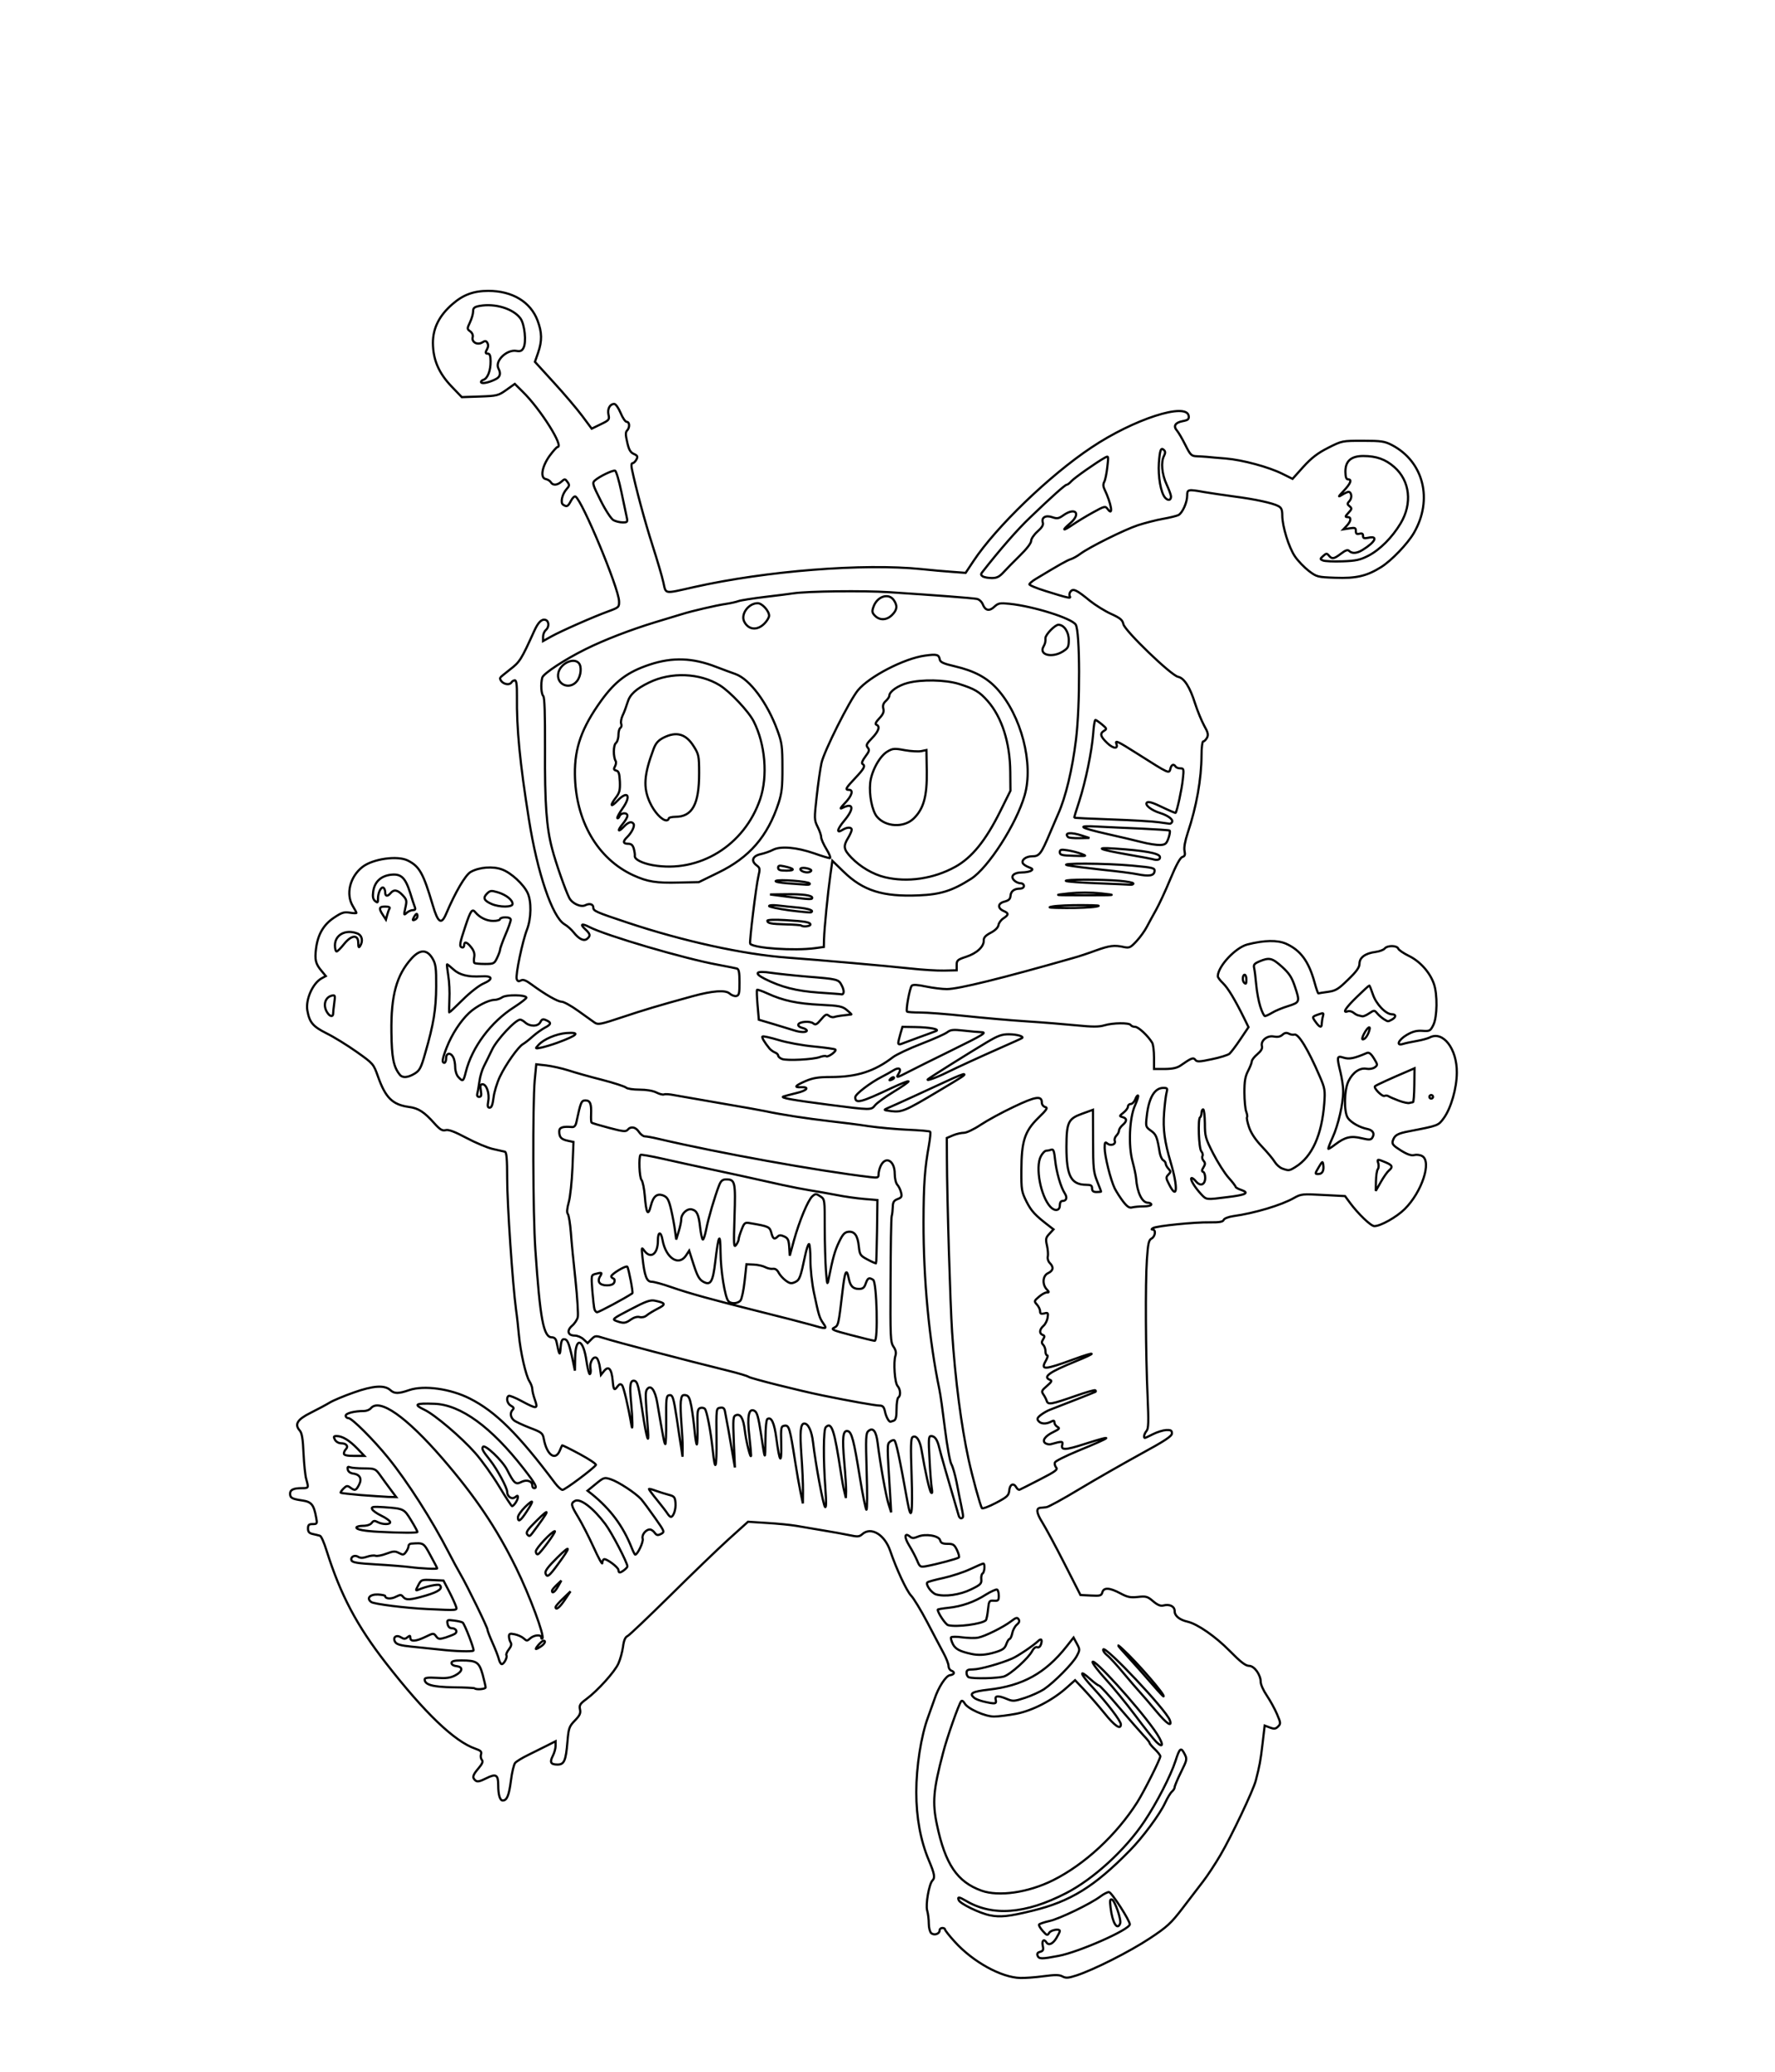 <?xml version="1.0" encoding="UTF-8" standalone="no"?>
<!-- Sure Cuts A Lot -->

<svg
   version="1.1"
   scal:dpi="300"
   x="0px"
   y="0px"
   width="3543px"
   height="4134px"
   viewBox="0 0 3543.3 4133.7"
   xml:space="preserve"
   id="svg935"
   sodipodi:docname="Robi.svg"
   inkscape:version="1.1 (c68e22c387, 2021-05-23)"
   xmlns:inkscape="http://www.inkscape.org/namespaces/inkscape"
   xmlns:sodipodi="http://sodipodi.sourceforge.net/DTD/sodipodi-0.dtd"
   xmlns="http://www.w3.org/2000/svg"
   xmlns:svg="http://www.w3.org/2000/svg"
   xmlns:scal="http://www.craftedge.com/namespaces/surecutsalot"><defs
   id="defs939" /><sodipodi:namedview
   id="namedview937"
   pagecolor="#ffffff"
   bordercolor="#666666"
   borderopacity="1.0"
   inkscape:pageshadow="2"
   inkscape:pageopacity="0.0"
   inkscape:pagecheckerboard="0"
   showgrid="false"
   inkscape:zoom="0.18214804"
   inkscape:cx="1817.2032"
   inkscape:cy="2176.8008"
   inkscape:window-width="1920"
   inkscape:window-height="991"
   inkscape:window-x="-9"
   inkscape:window-y="-9"
   inkscape:window-maximized="1"
   inkscape:current-layer="svg935" />
<path
   id="Robi1.svg"
   style="fill-rule:evenodd;fill:none;stroke:#000000;stroke-width:4.404;stroke-miterlimit:4;stroke-dasharray:none"
   d="M 2083.15 3942.91 C 2106.09 3939.87 2114.62 3939.87 2120.91 3943.32 C 2127.61 3946.97 2132.69 3946.57 2148.33 3941.49 C 2183.05 3930.32 2255.74 3893.57 2295.54 3867.17 C 2329.66 3844.63 2337.78 3837.12 2360.32 3807.68 C 2374.53 3789.2 2393.01 3765.04 2401.54 3753.87 C 2410.07 3742.9 2425.7 3719.14 2436.06 3701.48 C 2457.58 3665.13 2501.85 3571.93 2506.72 3552.84 C 2514.64 3522.38 2516.27 3513.25 2520.33 3478.93 L 2524.59 3442.78 L 2534.95 3446.64 C 2543.48 3449.89 2546.52 3449.49 2551.39 3444.61 C 2556.88 3439.13 2556.67 3437.3 2549.16 3419.84 C 2544.69 3409.28 2535.56 3392.83 2528.86 3382.88 C 2522.15 3372.93 2516.67 3360.95 2516.67 3355.88 C 2516.67 3341.26 2503.88 3323.59 2493.32 3323.59 C 2486.42 3323.59 2476.47 3315.87 2454.74 3293.74 C 2426.31 3264.91 2390.57 3240.13 2370.67 3235.46 C 2354.63 3231.81 2344.89 3223.89 2344.89 3214.55 C 2344.89 3204.8 2334.94 3199.93 2322.14 3203.18 C 2316.46 3204.6 2310.37 3201.96 2301.84 3194.65 C 2290.67 3185.11 2287.62 3184.29 2271.38 3186.12 C 2256.56 3187.74 2250.67 3186.53 2236.25 3178.81 C 2215.13 3167.44 2203.15 3166.83 2200.51 3176.98 C 2198.68 3183.48 2196.25 3184.29 2177.77 3183.28 L 2156.85 3182.26 L 2124.57 3118.91 C 2106.9 3084.19 2087 3047.43 2080.51 3037.08 C 2068.93 3018.6 2067.71 3008.85 2077.05 3008.24 C 2079.49 3008.04 2084.97 3007.43 2088.83 3007.02 C 2092.89 3006.62 2122.54 2990.37 2154.82 2970.88 C 2186.91 2951.59 2241.73 2920.32 2276.46 2901.23 C 2325.39 2874.63 2339.4 2865.29 2339.4 2859.81 C 2339.4 2853.92 2337.17 2852.7 2327.83 2853.11 C 2321.53 2853.51 2309.76 2857.17 2301.84 2861.23 C 2293.72 2865.29 2286.61 2868.74 2285.59 2868.74 C 2282.14 2868.74 2284.17 2860.21 2288.84 2854.73 C 2292.7 2850.06 2293.11 2837.27 2290.87 2786.3 C 2287.01 2701.42 2286.2 2560.3 2289.45 2513.19 C 2291.68 2480.7 2293.11 2474 2298.79 2470.95 C 2306.3 2466.89 2307.93 2453.29 2301.03 2453.09 C 2297.98 2453.09 2298.39 2452.07 2301.84 2450.04 C 2309.55 2445.78 2384.48 2438.06 2414.94 2438.67 C 2434.23 2438.87 2441.34 2437.65 2442.76 2433.79 C 2443.77 2430.95 2452.1 2427.7 2461.85 2426.28 C 2504.49 2420.39 2558.1 2404.35 2583.27 2389.93 C 2597.29 2382.02 2600.33 2381.81 2641.55 2384.05 L 2685.01 2386.28 L 2694.55 2399.28 C 2711.2 2421.81 2736.58 2446.18 2743.49 2446.18 C 2755.87 2446.18 2787.75 2428.31 2804 2412.27 C 2838.52 2378.16 2858.62 2316.83 2838.72 2306.28 C 2834.66 2304.04 2827.55 2303.23 2822.88 2304.45 C 2817.2 2305.87 2808.87 2303.03 2796.28 2295.11 C 2781.46 2285.77 2778.41 2282.52 2780.24 2276.22 C 2783.89 2264.65 2789.17 2261.4 2813.95 2256.73 C 2871.62 2245.56 2871.21 2245.76 2882.38 2230.33 C 2896.59 2210.64 2907.96 2171.04 2908.17 2139.97 C 2908.57 2092.05 2880.35 2055.7 2853.75 2069.92 C 2850.09 2071.74 2838.52 2074.99 2827.96 2076.82 C 2817.4 2078.65 2805.01 2081.29 2800.55 2082.71 C 2786.13 2087.18 2791.41 2074.59 2808.26 2064.64 C 2819.84 2057.94 2827.96 2055.7 2839.53 2056.52 C 2853.95 2057.53 2855.37 2056.72 2861.26 2044.94 C 2869.18 2028.9 2869.79 1983.62 2862.27 1962.5 C 2854.36 1939.76 2834.66 1917.83 2812.53 1907.07 C 2801.76 1901.79 2792.22 1895.29 2791.2 1892.45 C 2788.56 1885.95 2769.68 1885.74 2764.2 1892.24 C 2761.96 1895.08 2753.64 1898.13 2745.72 1899.15 C 2725.41 1901.79 2713.84 1910.31 2713.84 1922.5 C 2713.84 1929.81 2708.15 1937.93 2691.3 1954.17 C 2671.81 1973.26 2666.73 1976.51 2651.1 1978.74 C 2641.15 1980.17 2632.62 1981.38 2631.8 1981.79 C 2630.99 1981.99 2627.54 1972.45 2624.29 1960.47 C 2612.72 1918.03 2596.27 1895.69 2567.23 1882.7 C 2549.97 1875.19 2523.98 1875.59 2490.48 1884.12 C 2466.72 1890.01 2431.79 1927.17 2430.98 1947.27 C 2430.78 1949.5 2435.45 1956 2441.34 1961.48 C 2451.29 1971.03 2465.1 1993.97 2483.78 2031.74 L 2492.3 2049.21 L 2476.06 2073.37 C 2467.13 2086.77 2457.18 2099.77 2454.13 2102.41 C 2450.88 2104.84 2435.25 2109.92 2419 2113.17 C 2394.43 2118.45 2389.15 2118.65 2386.11 2114.39 C 2382.25 2109.11 2378.19 2110.73 2357.27 2125.35 C 2350.17 2130.43 2341.23 2132.46 2325.6 2132.66 L 2303.67 2132.66 L 2303.67 2109.51 C 2303.67 2096.72 2302.04 2083.52 2300.01 2080.27 C 2291.89 2066.67 2272.6 2048.6 2266.1 2048.6 C 2262.44 2048.6 2258.38 2046.97 2257.17 2044.94 C 2254.12 2040.07 2221.63 2040.47 2204.57 2045.55 C 2193.81 2048.8 2180.61 2048.8 2148.53 2045.55 C 2125.58 2043.32 2080.91 2039.66 2049.44 2037.63 C 2017.76 2035.6 1962.53 2030.73 1926.39 2026.87 C 1890.24 2023.01 1849.83 2019.96 1836.63 2019.96 C 1823.23 2019.96 1811.46 2019.15 1810.64 2018.14 C 1807.8 2015.29 1816.13 1970.42 1820.19 1966.36 C 1822.62 1964.12 1831.96 1964.53 1848.82 1968.19 C 1862.63 1971.03 1881.1 1973.26 1890.04 1973.26 C 1912.98 1973.26 1999.69 1951.94 2142.44 1911.13 C 2152.39 1908.49 2172.49 1901.79 2187.31 1896.3 C 2215.13 1886.35 2224.07 1885.14 2243.76 1889.4 C 2254.32 1891.63 2256.96 1890.41 2268.94 1877.42 C 2276.25 1869.5 2285.39 1856.71 2289.25 1849.19 C 2293.11 1841.68 2301.43 1826.65 2307.52 1815.69 C 2313.61 1804.93 2326.61 1777.11 2336.15 1753.96 C 2347.53 1726.34 2355.85 1711.12 2360.11 1709.69 C 2365.39 1708.07 2366.21 1705.43 2364.58 1697.51 C 2363.16 1691.01 2365.6 1677.81 2371.08 1661.16 C 2388.54 1608.98 2398.29 1553.95 2398.49 1506.84 C 2398.49 1491.41 2400.12 1479.02 2401.94 1479.02 C 2403.98 1479.02 2407.22 1475.77 2409.46 1471.71 C 2412.5 1465.82 2411.49 1461.15 2403.77 1447.55 C 2398.7 1438.21 2390.57 1418.51 2385.7 1403.48 C 2375.34 1370.39 2363.77 1352.52 2351.59 1350.08 C 2337.98 1347.44 2245.39 1258.3 2242.54 1245.1 C 2240.72 1236.57 2236.25 1232.92 2217.98 1224.59 C 2205.79 1219.11 2186.91 1207.33 2176.15 1198.8 C 2149.14 1176.67 2142.44 1173.42 2137.16 1179.92 C 2134.72 1182.76 2134.11 1187.03 2135.53 1189.26 C 2138.78 1194.54 2133.1 1193.32 2087.61 1179.11 C 2069.34 1173.42 2054.51 1167.33 2054.92 1165.5 C 2055.33 1163.67 2061.01 1158.8 2067.51 1154.94 C 2114.62 1126.51 2130.46 1117.58 2137.77 1115.35 C 2142.23 1113.93 2150.97 1109.05 2156.85 1104.58 C 2174.32 1091.59 2244.37 1056.66 2271.38 1047.73 C 2285.19 1043.26 2307.73 1037.37 2321.53 1034.94 C 2335.34 1032.5 2349.15 1029.05 2352.4 1027.42 C 2360.32 1023.36 2369.86 1002.24 2369.86 988.639 C 2369.86 976.049 2371.28 975.643 2403.98 981.532 C 2415.75 983.563 2442.35 987.421 2463.06 990.263 C 2505.3 995.746 2540.23 1003.26 2552 1009.55 C 2557.89 1012.8 2559.72 1016.86 2559.72 1028.03 C 2559.72 1049.76 2572.72 1091.99 2585.1 1110.07 C 2591.19 1119 2603.58 1131.79 2612.51 1138.7 C 2628.35 1150.68 2629.98 1151.29 2665.51 1152.51 C 2706.94 1154.13 2728.66 1149.05 2757.09 1131.18 C 2777.8 1118.19 2809.68 1084.89 2822.27 1063.36 C 2861.06 996.761 2841.97 920.615 2778.21 887.517 C 2763.99 880.207 2757.09 879.191 2720.54 879.191 C 2679.32 879.191 2678.91 879.191 2651.3 893.202 C 2630.38 903.761 2618 913.305 2601.75 931.174 L 2580.23 955.135 L 2560.13 945.185 C 2532.51 931.377 2480.32 917.366 2446.62 914.523 C 2430.98 913.305 2414.33 911.883 2409.25 911.274 C 2404.38 910.868 2395.04 910.259 2388.75 910.056 C 2378.19 909.65 2376.16 907.416 2366 887.111 C 2359.91 874.927 2352.4 862.135 2349.35 858.683 C 2341.64 849.748 2345.9 842.844 2360.93 840.001 C 2371.69 837.971 2373.72 836.143 2372.91 829.645 C 2368.85 801.827 2262.85 836.143 2178.38 892.796 C 2095.13 948.231 1988.52 1050.98 1943.24 1119.2 L 1927.6 1142.76 L 1900.8 1140.73 C 1885.98 1139.71 1858.56 1137.28 1839.88 1135.25 C 1723.33 1123.47 1529.61 1138.7 1385.04 1171.19 C 1324.73 1184.79 1329.6 1185.6 1324.32 1162.05 C 1321.89 1150.68 1311.94 1117.17 1302.39 1087.32 C 1287.16 1040.01 1269.09 972.597 1261.37 935.438 C 1259.95 928.331 1260.36 923.864 1262.8 923.864 C 1264.83 923.864 1268.28 920.615 1270.31 916.757 C 1273.56 910.665 1272.75 908.838 1265.23 905.386 C 1258.33 902.34 1255.28 896.857 1252.03 882.034 C 1248.58 867.414 1248.58 861.728 1251.83 858.683 C 1257.52 852.794 1257.11 841.423 1251.02 841.423 C 1248.38 841.423 1242.9 833.503 1238.83 823.554 C 1234.77 813.807 1229.09 805.685 1226.25 805.685 C 1217.51 805.685 1212.23 815.431 1214.67 827.006 C 1216.9 836.955 1216.09 838.174 1199.04 846.296 L 1181.17 855.028 L 1162.28 829.645 C 1151.93 815.838 1126.54 785.785 1105.63 763.043 L 1067.86 721.619 L 1074.16 703.547 C 1082.28 679.789 1082.07 663.139 1073.14 639.381 C 1059.13 602.019 1022.78 580.089 974.861 580.089 C 945.418 580.089 924.503 587.805 902.979 606.689 C 876.784 629.431 864.195 654.61 864.195 683.851 C 864.398 717.355 875.769 743.955 901.354 770.759 L 921.863 792.08 L 958.007 790.862 C 992.121 789.643 994.963 789.034 1010.8 777.663 L 1027.66 765.682 L 1043.49 781.318 C 1079.03 816.041 1126.54 891.578 1112.94 891.578 C 1111.32 891.578 1104.21 899.7 1097.1 909.244 C 1081.67 930.768 1078.01 953.307 1089.38 955.541 C 1093.45 956.353 1097.91 959.196 1099.54 961.835 C 1103.4 968.739 1112.53 968.13 1120.86 960.617 C 1127.36 954.728 1127.97 954.728 1132.84 961.429 C 1137.1 967.318 1136.9 969.145 1131.01 975.643 C 1122.08 985.593 1118.22 1003.06 1124.11 1006.71 C 1131.62 1011.58 1133.65 1010.57 1139.74 998.995 C 1142.79 993.106 1146.85 989.248 1148.88 990.466 C 1162.49 998.792 1234.98 1172.81 1235.79 1199.21 C 1236.2 1210.99 1235.38 1211.8 1214.87 1219.31 C 1184.62 1230.28 1119.23 1259.11 1100.15 1269.87 L 1084.11 1278.81 L 1084.11 1270.08 C 1084.11 1265.41 1086.54 1259.52 1089.38 1257.08 C 1096.49 1251.19 1096.29 1239.41 1089.38 1236.77 C 1081.87 1233.93 1074.56 1240.84 1066.64 1258.3 C 1040.25 1316.37 1037.81 1320.43 1017.91 1335.66 C 1006.94 1344.19 998.212 1351.5 998.212 1352.11 C 998.212 1362.67 1016.08 1369.57 1021.36 1360.84 C 1022.58 1358.81 1025.63 1357.19 1027.86 1357.19 C 1030.9 1357.19 1032.12 1366.53 1031.92 1388.66 C 1031.11 1453.03 1037.81 1521.87 1055.88 1634.97 C 1072.73 1741.37 1102.38 1828.89 1126.54 1843.71 C 1132.64 1847.16 1140.96 1854.68 1145.02 1859.96 C 1155.78 1873.56 1165.53 1878.23 1172.03 1872.95 C 1179.34 1866.86 1178.53 1863.2 1167.76 1853.26 C 1157.21 1843.51 1161.47 1841.68 1176.5 1849.4 C 1209.39 1866.45 1367.17 1912.75 1433.36 1924.73 C 1451.03 1927.98 1467.88 1931.43 1470.93 1932.24 C 1474.99 1933.46 1476.21 1939.76 1476.21 1959.86 C 1476.21 1981.99 1475.4 1985.85 1469.71 1987.07 C 1466.06 1987.68 1460.17 1985.45 1456.31 1981.99 C 1448.19 1974.68 1422.8 1976.51 1383.21 1987.27 C 1312.95 2006.56 1285.94 2014.69 1242.08 2029.31 C 1198.22 2043.93 1193.55 2044.74 1186.65 2039.86 C 1182.38 2036.82 1167.76 2026.26 1153.96 2016.51 C 1140.15 2006.56 1125.33 1998.44 1121.26 1998.44 C 1113.35 1998.44 1088.37 1984.02 1060.96 1963.92 C 1049.79 1955.6 1044.31 1953.57 1039.84 1956 C 1035.37 1958.44 1033.34 1957.83 1031.51 1953.36 C 1028.67 1945.85 1042.88 1877.62 1052.23 1853.86 C 1060.55 1832.14 1061.16 1798.02 1053.24 1781.37 C 1045.12 1764.11 1020.55 1741.37 1002.48 1734.67 C 984.405 1727.77 956.586 1729.8 939.529 1739.54 C 928.97 1745.63 909.07 1779.55 890.592 1823 C 881.049 1845.54 874.348 1841.27 863.992 1806.15 C 845.108 1742.39 837.594 1728.78 814.649 1717 C 794.343 1706.24 744.391 1713.15 723.476 1729.59 C 698.297 1749.29 689.972 1784.01 704.389 1807.77 C 708.45 1814.27 711.496 1820.36 711.496 1821.17 C 711.496 1822.19 705.607 1821.98 698.094 1820.77 C 686.926 1818.94 681.85 1820.56 666.824 1830.72 C 645.909 1844.52 634.334 1864.42 630.883 1892.65 C 628.04 1914.78 630.07 1923.11 641.848 1936.91 L 650.376 1947.27 L 642.457 1951.53 C 624.385 1961.08 609.562 1994.38 613.623 2016.31 C 617.887 2039.86 624.588 2047.78 651.594 2061.39 C 665.808 2068.29 692.815 2084.94 711.496 2098.14 C 745.407 2122.1 745.61 2122.51 754.544 2147.69 C 769.57 2190.13 783.581 2203.93 816.273 2208.4 C 835.158 2210.84 846.935 2218.35 867.241 2241.3 C 878.409 2253.68 882.876 2256.32 889.577 2254.7 C 895.466 2253.07 907.649 2257.74 931.001 2270.13 C 949.276 2279.88 973.033 2289.83 983.795 2292.26 C 994.557 2294.7 1005.52 2297.14 1007.96 2297.75 C 1011.21 2298.76 1012.43 2312.57 1012.43 2351.35 C 1012.43 2401.71 1023.19 2560.71 1030.09 2612.69 C 1032.12 2626.5 1034.56 2649.04 1035.78 2662.84 C 1038.82 2696.96 1049.79 2745.08 1056.9 2755.84 C 1059.94 2760.72 1062.58 2767.62 1062.58 2771.48 C 1062.58 2775.34 1065.02 2784.88 1067.86 2793 C 1074.36 2811.48 1071.92 2811.68 1041.46 2795.44 C 1028.87 2788.54 1017.1 2783.86 1015.47 2784.88 C 1009.79 2788.54 1012.43 2800.52 1019.94 2804.58 C 1025.42 2807.42 1026.44 2809.65 1023.59 2812.5 C 1017.71 2818.38 1018.72 2827.52 1025.83 2833.61 C 1029.28 2836.46 1043.7 2843.16 1057.71 2848.64 C 1081.87 2857.78 1083.5 2859.2 1085.73 2871.59 C 1091.62 2902.65 1108.27 2915.04 1117.2 2894.73 C 1119.44 2889.25 1121.67 2884.38 1122.08 2883.77 C 1122.48 2882.96 1138.32 2890.88 1157.21 2901.03 C 1176.09 2911.18 1190.71 2920.93 1189.49 2922.76 C 1185.43 2929.46 1127.56 2972.71 1122.89 2972.5 C 1120.25 2972.3 1113.55 2966.41 1108.07 2959.1 C 1034.56 2861.03 989.075 2815.95 937.701 2790.16 C 899.121 2770.67 846.529 2763.36 817.086 2773.31 C 795.359 2780.82 787.236 2780.82 779.114 2773.31 C 767.54 2762.95 745 2764.37 706.217 2778.18 C 686.52 2785.08 664.793 2794.22 657.889 2798.48 C 651.188 2802.55 634.131 2811.68 620.324 2818.59 C 593.317 2831.99 587.428 2841.74 598.393 2854.12 C 602.658 2858.79 604.688 2870.77 605.907 2899.61 C 606.922 2921.13 609.358 2944.48 611.389 2951.18 C 616.262 2968.85 616.262 2969.05 602.658 2969.05 C 585.804 2969.05 579.103 2972.3 579.103 2980.02 C 579.103 2988.55 582.961 2990.58 603.47 2993.62 C 621.745 2996.26 626.415 3001.95 631.086 3027.33 C 633.522 3039.92 633.116 3040.73 624.182 3040.73 C 616.669 3040.73 614.841 3042.36 614.841 3049.67 C 614.841 3056.37 617.278 3059.01 624.791 3060.63 C 630.07 3061.85 636.568 3063.27 638.802 3064.08 C 641.238 3064.69 647.127 3078.09 652 3093.93 C 680.022 3182.47 712.308 3243.38 770.586 3318.31 C 848.153 3417.81 907.243 3474.46 948.87 3488.88 C 959.429 3492.53 961.865 3494.77 960.241 3500.05 C 959.022 3503.7 959.835 3508.78 961.865 3511.21 C 964.708 3514.46 962.881 3518.93 955.164 3528.07 C 943.387 3541.88 942.169 3546.55 949.276 3552.44 C 952.931 3555.48 958.007 3554.26 970.597 3547.97 C 990.09 3538.22 994.557 3540.66 994.557 3561.57 C 994.557 3580.86 998.009 3592.23 1003.49 3592.23 C 1012.02 3592.23 1016.08 3582.28 1019.94 3552.44 C 1021.97 3535.99 1025.83 3520.15 1028.47 3517.1 C 1031.31 3514.06 1042.88 3506.95 1054.26 3501.47 C 1065.83 3495.78 1082.89 3487.25 1092.23 3482.58 L 1109.08 3474.06 L 1109.08 3483.19 C 1109.08 3488.27 1106.64 3497.2 1103.6 3503.09 C 1096.9 3516.09 1099.33 3520.56 1112.94 3520.56 C 1126.34 3520.56 1129.59 3513.04 1132.84 3474.06 C 1135.07 3447.86 1136.29 3444.41 1147.46 3432.83 C 1157.41 3422.68 1159.44 3418.21 1157.82 3410.5 C 1155.99 3402.17 1158.02 3399.13 1170.4 3389.99 C 1192.94 3373.34 1227.46 3335.16 1234.57 3318.72 C 1238.23 3310.59 1242.29 3295.57 1243.71 3285.42 C 1245.33 3272.62 1248.18 3266.12 1252.85 3264.09 C 1256.5 3262.27 1294.47 3226.12 1337.52 3183.68 C 1380.37 3141.24 1432.96 3090.48 1454.28 3071.19 L 1493.27 3036.06 L 1531.24 3038.5 C 1552.35 3039.72 1578.35 3042.36 1589.11 3044.18 C 1599.87 3046.01 1624.03 3050.07 1642.92 3053.32 C 1661.6 3056.37 1685.36 3060.63 1695.71 3062.86 C 1711.75 3066.32 1715.41 3066.11 1721.09 3061.04 C 1738.56 3045.2 1765.97 3061.44 1777.14 3094.34 C 1789.53 3130.69 1810.03 3174.55 1818.77 3183.48 C 1823.84 3188.76 1838.26 3212.31 1850.65 3235.87 C 1863.03 3259.63 1877.85 3287.45 1883.34 3297.8 C 1889.02 3308.16 1893.49 3319.93 1893.49 3323.79 C 1893.49 3327.85 1895.93 3331.92 1898.97 3333.13 C 1906.89 3336.18 1905.47 3340.85 1896.33 3342.27 C 1888.21 3343.29 1873.18 3366.43 1865.47 3389.99 C 1863.44 3395.88 1857.75 3411.92 1852.68 3425.73 C 1838.66 3463.29 1829.12 3524.82 1829.12 3575.58 C 1829.12 3626.35 1837.65 3672.24 1854.1 3711.43 C 1865.67 3738.84 1866.89 3746.35 1861.41 3751.84 C 1854.71 3758.54 1847.4 3799.76 1850.85 3811.74 C 1852.68 3818.03 1854.1 3829.81 1854.1 3838.14 C 1854.1 3846.26 1856.33 3854.58 1858.97 3857.02 C 1865.06 3861.89 1875.62 3858.44 1875.62 3851.54 C 1875.62 3848.9 1878.06 3846.66 1881.1 3846.66 C 1883.95 3846.66 1886.38 3847.88 1886.38 3849.51 C 1886.38 3851.13 1895.11 3862.3 1905.88 3874.08 C 1942.22 3914.28 1998.88 3945.55 2037.05 3946.37 C 2046.19 3946.57 2066.9 3945.15 2083.15 3942.91 zM 2071.16 3901.69 C 2069.74 3897.83 2071.37 3895.42 2076.44 3894.12 C 2082.33 3892.56 2083.35 3890.32 2081.52 3881.92 C 2079.29 3871.95 2083.96 3867.58 2088.83 3875.21 C 2093.1 3882.14 2101.42 3878.69 2108.53 3867.17 C 2112.39 3860.76 2115.63 3854.38 2115.63 3852.76 C 2115.63 3847.48 2097.97 3850.36 2094.31 3856.41 C 2090.86 3862.14 2089.85 3861.81 2081.52 3852.57 C 2076.65 3847.01 2073.2 3841.24 2074.21 3839.76 C 2075.23 3838.26 2084.57 3835.09 2095.13 3832.71 C 2115.43 3828.17 2177.57 3798.13 2196.86 3783.55 C 2203.15 3778.84 2210.67 3774.99 2213.71 3774.99 C 2218.79 3774.99 2255.34 3831.58 2255.34 3839.33 C 2255.34 3849.77 2154.62 3894.4 2113.2 3902.3 C 2079.08 3908.84 2073.8 3908.76 2071.16 3901.69 zM 2236.05 3837.73 C 2238.89 3830.42 2225.49 3791.84 2219.6 3789.81 C 2215.74 3788.59 2215.34 3792.04 2216.96 3805.85 C 2220.41 3836.11 2230.36 3852.55 2236.05 3837.73 zM 1975.93 3821.28 C 1955.63 3817.22 1916.44 3798.13 1913.8 3791.03 C 1910.95 3784.12 1914.41 3784.33 1927.6 3792.04 C 1980.8 3823.92 2046.8 3819.05 2128.02 3777.22 C 2182.85 3748.99 2246.4 3690.92 2284.37 3634.06 C 2309.15 3597.11 2337.17 3542.49 2346.51 3513.45 C 2354.84 3487.46 2357.48 3485.43 2364.38 3498.83 C 2370.06 3509.79 2369.86 3510.61 2357.48 3535.78 C 2350.57 3549.8 2344.89 3563.4 2344.89 3565.63 C 2344.89 3568.07 2342.45 3571.93 2339.61 3574.37 C 2336.76 3576.6 2330.47 3586.95 2325.8 3597.11 C 2315.24 3619.85 2280.92 3666.35 2254.93 3692.54 C 2184.67 3764.22 2136.55 3793.87 2061.22 3812.14 C 2014.11 3823.72 1996.64 3825.55 1975.93 3821.28 zM 1959.28 3772.14 C 1910.75 3754.68 1886.99 3719.55 1870.34 3640.56 C 1861 3596.3 1863.03 3571.32 1882.53 3497.41 C 1890.24 3467.15 1914.2 3399.13 1918.87 3394.05 C 1920.29 3392.22 1923.34 3394.25 1925.57 3398.31 C 1931.26 3409.08 1966.59 3424.92 1984.46 3424.71 C 1992.58 3424.71 2012.48 3422.28 2028.52 3419.23 C 2061.42 3412.93 2101.62 3392.02 2129.85 3366.64 L 2146.09 3352.22 L 2163.96 3371.11 C 2173.71 3381.46 2191.98 3402.38 2204.37 3417.61 C 2225.29 3443.8 2237.47 3451.92 2237.47 3440.35 C 2237.47 3433.65 2210.67 3398.52 2181.63 3367.04 C 2155.84 3339.43 2152.59 3328.46 2176.35 3349.99 C 2184.27 3357.09 2192.19 3362.98 2194.01 3362.98 C 2195.64 3362.98 2213.91 3382.68 2234.22 3406.84 C 2254.73 3430.8 2276.66 3455.98 2282.95 3462.68 C 2289.45 3469.38 2294.73 3475.88 2294.73 3477.3 C 2294.73 3478.73 2299.6 3484.61 2305.49 3490.1 C 2311.38 3495.78 2316.25 3502.08 2316.25 3504.11 C 2316.25 3509.79 2283.77 3574.37 2270.16 3595.89 C 2228.53 3661.27 2165.18 3719.96 2102.03 3751.43 C 2052.69 3776 1993.8 3784.53 1959.28 3772.14 zM 2307.93 3475.07 C 2302.45 3469.59 2283.56 3445.83 2265.9 3422.07 C 2248.23 3398.52 2221.63 3365.83 2206.6 3349.58 C 2191.78 3333.34 2180.21 3318.11 2181.02 3315.67 C 2183.46 3307.95 2268.54 3401.36 2303.67 3450.7 C 2322.35 3476.69 2324.99 3491.72 2307.93 3475.07 zM 2308.13 3414.15 C 2295.34 3398.72 2281.13 3382.27 2276.46 3377.2 C 2271.79 3372.12 2256.76 3354.86 2243.36 3338.82 C 2229.96 3322.57 2214.93 3306.13 2209.85 3302.27 C 2204.98 3298.41 2201.53 3293.33 2202.34 3290.9 C 2205.39 3281.76 2327.63 3411.31 2335.14 3431.82 C 2340.62 3447.05 2329.25 3439.54 2308.13 3414.15 zM 1963.67 3394.86 C 1955.95 3393.04 1947.48 3389.79 1944.86 3387.55 C 1934 3378.62 1940.34 3374.96 1973.25 3371.11 C 2041.56 3363.39 2086.8 3338.41 2129.04 3285.01 L 2143.09 3267.14 L 2149.63 3279.32 C 2155.96 3291.1 2155.94 3291.71 2149.3 3304.3 C 2141.34 3319.12 2104.34 3356.49 2083.98 3370.29 C 2076.22 3375.37 2059.31 3383.09 2046.39 3387.35 C 2024.85 3394.46 2021.86 3394.66 2010.29 3389.79 C 1992.36 3382.27 1985.41 3382.88 1987.71 3391.61 C 1989.82 3399.74 1986.43 3400.14 1963.67 3394.86 zM 2311.18 3372.93 C 2288.84 3347.14 2256.76 3311 2249.85 3303.69 C 2230.77 3283.18 2226.3 3276.48 2240.51 3289.68 C 2269.96 3316.48 2328.64 3384.51 2322.55 3384.51 C 2321.94 3384.51 2316.86 3379.23 2311.18 3372.93 zM 947.448 3368.47 C 946.636 3367.65 927.549 3366.64 905.009 3366.43 C 863.789 3365.83 847.747 3361.36 847.747 3350.6 C 847.747 3347.35 854.042 3346.54 871.911 3347.55 C 890.389 3348.77 898.918 3347.75 908.664 3342.68 C 923.691 3334.76 925.112 3325.82 911.304 3324.2 C 905.618 3323.59 901.354 3320.95 901.354 3318.11 C 901.354 3314.25 906.431 3312.83 920.848 3312.83 C 951.712 3312.83 956.383 3316.08 963.49 3341.05 C 966.739 3353.03 969.378 3364.61 969.378 3366.64 C 969.378 3370.09 950.697 3371.71 947.448 3368.47 zM 1933.9 3346.33 C 1931.46 3345.32 1929.43 3341.46 1929.43 3337.6 C 1929.43 3332.12 1931.87 3330.7 1942.83 3330.7 C 1955.83 3330.7 1998.67 3318.72 2020.6 3308.97 C 2031.57 3304.3 2063.25 3282.98 2072.18 3274.25 C 2078.47 3268.16 2081.11 3271 2078.07 3280.74 C 2076.44 3285.21 2073.6 3287.65 2070.56 3286.43 C 2067.51 3285.21 2063.45 3288.26 2060.4 3294.15 C 2052.89 3308.36 2017.96 3340.04 2004.36 3344.71 C 1992.99 3348.57 1942.63 3349.78 1933.9 3346.33 zM 995.816 3310.19 C 994.476 3304.71 988.811 3290.09 983.207 3277.7 C 977.622 3265.11 973.054 3253.33 973.054 3251.1 C 973.054 3246.63 932.442 3163.38 919.325 3141.04 C 914.127 3132.11 903.649 3112.82 896.034 3097.99 C 862.164 3032.2 813.756 2956.46 774.626 2908.14 C 745.61 2872.4 702.541 2829.35 695.637 2829.35 C 692.592 2829.35 690.094 2827.12 690.094 2824.48 C 690.094 2819.6 707.293 2815.14 726.38 2815.14 C 731.558 2815.14 737.792 2812.7 740.249 2809.65 C 757.509 2788.94 810.892 2826.3 883.181 2909.76 C 948.667 2985.5 991.369 3048.85 1030.46 3128.45 C 1057.26 3183.07 1087.46 3264.09 1082.72 3268.97 C 1081.51 3270.19 1080.51 3269.17 1080.51 3266.94 C 1080.51 3260.64 1065.91 3261.86 1058.4 3268.76 C 1052.33 3274.25 1051.37 3274.25 1045.34 3268.76 C 1041.77 3265.52 1033.71 3261.86 1027.43 3260.64 C 1017.85 3258.61 1016.04 3259.42 1016.08 3264.91 C 1016.1 3268.76 1017.6 3274.04 1019.39 3276.89 C 1021.6 3280.34 1020.47 3284.81 1015.82 3290.69 C 1012.04 3295.57 1009.83 3300.85 1010.88 3302.47 C 1013.3 3306.33 1006.13 3320.14 1001.64 3320.14 C 999.776 3320.14 997.157 3315.67 995.816 3310.19 zM 1938.37 3299.63 C 1916.03 3294.76 1907.3 3290.09 1902.22 3280.34 C 1899.38 3274.45 1897.55 3268.36 1898.57 3266.73 C 1899.58 3265.31 1909.73 3265.11 1920.9 3266.73 C 1932.27 3268.16 1946.28 3268.56 1952.38 3267.34 C 1966.18 3264.7 2002.53 3246.63 2018.37 3234.65 C 2028.12 3227.14 2030.76 3226.53 2033.4 3230.79 C 2035.63 3234.24 2034.61 3237.49 2029.94 3241.35 C 2026.29 3244.19 2022.03 3251.91 2020.81 3258.21 C 2019.39 3264.7 2016.95 3269.98 2015.32 3269.98 C 2013.7 3269.98 2010.86 3274.65 2008.83 3280.34 C 2005.78 3289.07 2001.52 3291.91 1986.29 3296.58 C 1968.01 3302.07 1952.99 3303.08 1938.37 3299.63 zM 876.378 3290.9 C 861.555 3289.27 836.782 3286.84 821.147 3285.21 C 800.435 3283.18 791.907 3280.74 789.064 3276.28 C 783.175 3267.14 790.688 3260.64 800.435 3266.73 C 806.324 3270.39 808.76 3270.39 813.431 3266.53 C 818.101 3262.67 819.116 3262.88 819.116 3267.75 C 819.116 3275.67 830.081 3275.06 849.372 3265.72 C 865.21 3258 865.616 3258 870.49 3264.5 C 874.957 3270.59 876.987 3270.8 889.374 3267.14 C 896.887 3264.7 905.415 3261.25 908.055 3259.63 C 914.35 3255.57 910.289 3248.46 901.557 3248.46 C 897.496 3248.46 894.45 3245.21 893.435 3239.93 C 892.014 3231.81 892.623 3231.4 906.431 3233.23 C 914.553 3234.24 922.269 3236.07 923.691 3237.29 C 927.955 3241.15 947.245 3291.1 945.215 3293.13 C 942.575 3295.57 909.273 3294.76 876.378 3290.9 zM 1069.69 3289.68 C 1069.69 3286.63 1081.87 3273.43 1084.92 3273.43 C 1090.6 3273.43 1087.35 3280.14 1078.62 3285.62 C 1073.75 3288.87 1069.69 3290.69 1069.69 3289.68 zM 1892.68 3242.37 C 1887.6 3241.15 1871.97 3217.8 1871.97 3211.5 C 1871.97 3210.69 1881.31 3209.07 1892.68 3207.85 C 1919.89 3205 1944.86 3196.27 1968.01 3181.45 C 1978.57 3174.95 1988.52 3170.49 1990.55 3171.5 C 1992.38 3172.72 1993.8 3178.2 1993.8 3183.89 C 1993.8 3193.02 1992.58 3194.24 1984.05 3193.63 C 1974.71 3193.02 1974.1 3193.84 1972.28 3211.5 C 1971.26 3221.66 1969.23 3231.2 1968.01 3232.62 C 1960.3 3240.13 1909.53 3246.83 1892.68 3242.37 zM 853.027 3210.28 C 809.979 3208.25 746.625 3200.33 741.142 3196.27 C 730.99 3188.96 738.3 3180.64 754.341 3181.25 C 762.26 3181.65 768.961 3183.07 768.961 3184.29 C 768.961 3189.98 780.738 3190.79 790.282 3185.71 C 799.217 3181.25 800.841 3181.25 804.699 3185.92 C 810.588 3193.02 818.507 3192.42 850.184 3183.28 C 875.769 3175.76 884.704 3169.06 877.8 3162.57 C 874.754 3159.93 851.199 3164.8 835.767 3171.5 C 829.269 3174.14 829.269 3173.73 834.955 3162.77 C 840.843 3151.6 841.249 3151.4 863.18 3152.41 L 885.313 3153.43 L 896.481 3174.95 C 902.573 3186.73 908.664 3200.13 910.086 3204.6 C 912.929 3213.33 915.365 3213.13 853.027 3210.28 zM 1109.14 3206.22 C 1109.14 3204.6 1115.84 3196.88 1124.01 3189.17 L 1138.87 3174.95 L 1127.42 3192.01 C 1117.02 3207.44 1109.14 3213.53 1109.14 3206.22 zM 1868.51 3181.04 C 1859.38 3178.2 1847.19 3161.14 1851.25 3157.08 C 1852.47 3155.66 1867.09 3151.8 1883.74 3148.15 C 1900.19 3144.49 1924.35 3136.57 1937.15 3130.48 C 1949.94 3124.39 1961.51 3119.52 1962.94 3119.52 C 1966.59 3119.52 1965.58 3136.78 1961.51 3139.21 C 1959.48 3140.43 1958.27 3145.92 1958.87 3151.19 C 1959.69 3159.52 1957.25 3161.96 1938.37 3171.09 C 1916.03 3182.06 1886.18 3186.12 1868.51 3181.04 zM 1101.99 3173.73 C 1101.99 3172.11 1106.16 3167.03 1111.27 3162.16 L 1120.55 3153.43 L 1113.95 3165.21 C 1107.7 3176.17 1101.99 3180.23 1101.99 3173.73 zM 1088.98 3139.21 C 1087.35 3134.75 1093.85 3126.02 1112.53 3107.54 C 1139.95 3080.53 1140.35 3084.8 1113.75 3120.94 C 1095.88 3145.31 1092.23 3147.95 1088.98 3139.21 zM 1234.57 3132.51 C 1234.57 3126.83 1209.39 3108.35 1205.33 3110.99 C 1203.71 3112 1202.28 3115.46 1202.28 3118.71 C 1202.28 3122.16 1194.37 3107.74 1184.82 3086.62 C 1175.28 3065.71 1161.47 3038.9 1154.36 3027.13 C 1139.54 3002.76 1138.93 2999.31 1147.87 2994.43 C 1158.42 2988.95 1184.21 3008.45 1208.38 3040.73 C 1220.97 3057.38 1252.44 3117.69 1252.44 3125.2 C 1252.44 3128.05 1241.07 3137.18 1237.21 3137.18 C 1235.79 3137.39 1234.57 3135.15 1234.57 3132.51 zM 817.289 3126.42 C 805.511 3125 775.053 3122.56 749.874 3121.14 C 714.339 3119.11 703.374 3117.28 701.749 3113.22 C 699.11 3106.12 707.841 3101.45 715.151 3106.12 C 719.415 3108.76 724.695 3108.55 732.614 3105.91 C 738.909 3103.68 746.422 3102.87 749.468 3103.88 C 752.311 3105.1 762.26 3103.27 771.195 3099.82 C 785.206 3094.54 788.658 3094.34 796.374 3098.4 C 804.496 3102.66 805.918 3102.46 810.385 3096.37 C 813.228 3092.51 815.461 3087.43 815.461 3084.8 C 815.461 3082.16 817.898 3079.92 820.741 3079.72 C 846.123 3078.09 845.311 3077.49 859.322 3103.27 C 866.632 3116.67 872.723 3128.25 872.723 3129.06 C 872.723 3130.89 840.64 3129.47 817.289 3126.42 zM 1830.89 3113.63 C 1827.82 3106.32 1820.57 3092.51 1814.79 3083.17 C 1804.49 3066.52 1805.57 3056.57 1816.69 3065.91 C 1820.78 3069.36 1824.23 3069.16 1832.59 3065.71 C 1847.8 3059.41 1874.3 3063.88 1876.72 3073.02 C 1878.1 3078.5 1881.65 3080.12 1891.48 3080.12 C 1902.71 3080.12 1905.19 3081.75 1910.36 3092.51 C 1913.63 3099.42 1915.34 3106.12 1914.14 3107.33 C 1911.7 3109.77 1870.34 3120.74 1849.77 3124.59 C 1836.98 3126.83 1836.23 3126.42 1830.89 3113.63 zM 1069.69 3095.15 C 1069.69 3089.06 1101.77 3054.95 1107.46 3054.95 C 1111.11 3054.95 1078.62 3099.21 1073.95 3100.84 C 1071.52 3101.65 1069.69 3099.01 1069.69 3095.15 zM 1260.97 3088.04 C 1243.71 3044.59 1218.73 3011.09 1181.37 2980.83 L 1172.84 2974.13 L 1189.49 2960.52 C 1205.33 2947.53 1206.35 2947.12 1219.34 2951.39 C 1234.77 2956.46 1268.48 2978.6 1279.85 2990.98 C 1283.91 2995.65 1296.3 3012.3 1307.26 3027.94 C 1326.96 3055.96 1327.16 3056.37 1319.45 3060.43 C 1312.95 3063.68 1310.72 3063.27 1306.86 3057.99 C 1304.22 3054.34 1299.95 3051.49 1297.32 3051.49 C 1289.19 3051.49 1280.66 3062.26 1282.9 3069.77 C 1284.93 3075.86 1272.75 3101.65 1268.07 3101.65 C 1267.06 3101.65 1264.01 3095.56 1260.97 3088.04 zM 1052.63 3061.44 C 1049.38 3057.38 1052.63 3052.31 1069.89 3035.25 C 1100.15 3005.2 1098.32 3011.29 1062.38 3059.21 C 1057.71 3065.3 1056.29 3065.71 1052.63 3061.44 zM 756.372 3056.16 C 726.725 3054.54 711.496 3051.7 711.496 3047.64 C 711.496 3045.81 717.385 3044.18 724.695 3044.18 C 732.614 3044.18 739.315 3041.95 741.955 3038.5 C 745.407 3033.83 747.64 3033.42 753.732 3036.67 C 764.088 3042.15 780.535 3041.95 778.708 3036.26 C 777.896 3033.83 769.976 3028.14 761.042 3023.88 C 752.107 3019.61 743.782 3013.73 742.767 3010.68 C 740.939 3006.21 744.391 3005.6 766.321 3007.02 C 806.121 3009.87 806.527 3010.07 820.538 3033.02 C 827.645 3044.59 833.33 3055.15 833.33 3056.37 C 833.33 3058.6 800.841 3058.4 756.372 3056.16 zM 1033.95 3027.13 C 1033.95 3023.47 1040.45 3014.33 1048.16 3006.62 C 1065.63 2989.76 1066.44 2992.61 1051.21 3015.96 C 1039.23 3034.44 1033.95 3037.89 1033.95 3027.13 zM 1913.8 3023.88 C 1891.26 2947.12 1877.65 2900.01 1875.01 2888.64 C 1871.15 2872.19 1866.28 2865.09 1858.56 2865.09 C 1853.69 2865.09 1853.28 2871.18 1855.52 2910.78 C 1856.74 2935.95 1858.77 2962.15 1859.99 2969.05 C 1861.41 2977.17 1861 2980.22 1858.77 2977.99 C 1855.52 2974.74 1847.19 2937.58 1839.48 2892.3 C 1836.23 2873.21 1828.92 2862.65 1821.81 2867.12 C 1818.16 2869.15 1817.75 2886.61 1819.78 2944.48 C 1822.22 3020.22 1819.37 3038.9 1811.66 2996.87 C 1795.01 2904.48 1788.71 2875.85 1785.26 2873.62 C 1783.64 2872.6 1779.58 2873.82 1776.53 2876.46 C 1770.64 2881.33 1770.64 2881.74 1777.34 2988.75 L 1778.97 3017.38 L 1773.89 3001.34 C 1768.61 2985.5 1756.83 2918.9 1751.96 2878.69 C 1749.12 2855.34 1742.82 2847.22 1733.68 2854.93 C 1728.4 2859.2 1728 2867.73 1730.03 2935.95 C 1731.45 2977.78 1731.25 3012.1 1729.62 3012.1 C 1728.2 3012.1 1722.31 2983.47 1716.63 2948.54 C 1704.44 2872.8 1700.18 2856.76 1692.06 2855.14 C 1682.51 2853.31 1681.09 2868.13 1685.36 2917.27 C 1687.59 2941.84 1689.21 2968.04 1689.01 2975.35 L 1688.61 2988.75 L 1685.56 2976.16 C 1683.73 2969.26 1680.69 2952.4 1678.66 2938.59 C 1665.66 2852.7 1660.18 2835.64 1648.4 2847.42 C 1643.73 2852.09 1643.32 2910.98 1647.59 2969.05 C 1649.62 2997.07 1649.42 3009.05 1646.98 3006.62 C 1643.32 3003.17 1627.89 2919.91 1623.02 2877.68 C 1620.38 2854.93 1613.47 2840.11 1605.56 2840.11 C 1597.84 2840.11 1596.42 2856.76 1599.87 2904.68 C 1601.7 2929.25 1603.12 2960.73 1602.92 2974.33 L 1602.71 2999.51 L 1597.84 2976.16 C 1595.2 2963.37 1590.53 2936.77 1587.48 2917.07 C 1576.92 2849.25 1575.1 2843.16 1566.37 2844.38 C 1559.06 2845.39 1558.65 2847.02 1559.46 2881.33 C 1560.48 2923.16 1556.21 2918.49 1549.92 2870.57 C 1545.86 2839.1 1539.97 2826.1 1532.05 2830.97 C 1529.61 2832.4 1528.19 2848.03 1527.99 2871.59 C 1527.58 2916.46 1527.38 2916.05 1519.05 2860.42 C 1513.98 2827.32 1511.34 2817.37 1506.06 2814.73 C 1494.69 2808.64 1491.23 2825.49 1495.7 2864.07 C 1497.73 2882.14 1499.36 2899.81 1499.36 2903.47 C 1498.95 2913.82 1489.41 2876.26 1486.77 2853.51 C 1483.92 2829.55 1478.24 2820.01 1469.1 2823.46 C 1463.42 2825.69 1463.01 2830.36 1464.84 2876.86 L 1467.07 2927.83 L 1461.79 2897.37 C 1456.92 2867.93 1450.62 2832.8 1447.17 2815.74 C 1445.95 2809.45 1443.52 2807.62 1437.63 2808.64 C 1429.71 2809.65 1429.71 2810.26 1430.32 2870.57 C 1430.93 2930.47 1427.68 2940.22 1422.8 2893.11 C 1418.74 2854.93 1411.03 2814.53 1406.97 2810.67 C 1404.94 2808.64 1400.67 2808.03 1397.42 2809.25 C 1392.55 2811.07 1391.74 2816.96 1392.35 2845.59 C 1392.75 2864.28 1392.14 2880.52 1391.13 2881.74 C 1390.11 2882.75 1388.08 2870.98 1386.66 2855.54 C 1385.24 2840.11 1382.4 2817.98 1380.16 2806 C 1376.71 2788.54 1374.68 2784.47 1368.39 2783.46 C 1361.89 2782.65 1360.47 2784.47 1359.04 2795.85 C 1358.23 2803.16 1358.84 2823.05 1360.26 2839.91 C 1361.68 2856.76 1362.9 2878.69 1362.7 2888.44 L 1362.5 2906.31 L 1359.86 2888.44 C 1358.23 2878.69 1354.37 2853.31 1351.33 2832.19 C 1344.42 2786.71 1342.8 2782.04 1335.29 2783.66 C 1330.21 2784.68 1329.4 2791.17 1329.8 2834.02 C 1330.01 2861.03 1329.2 2882.14 1327.98 2881.13 C 1325.95 2879.1 1323.92 2868.74 1312.14 2799.3 C 1307.67 2772.9 1298.94 2761.33 1291.43 2772.09 C 1287.97 2777.16 1288.18 2784.88 1293.46 2852.7 C 1296.1 2887.42 1290.21 2868.13 1282.9 2818.79 C 1275.18 2766.2 1272.75 2756.05 1266.25 2754.83 C 1258.13 2753.41 1256.5 2763.15 1259.75 2797.47 C 1262.8 2829.55 1263.4 2859.81 1260.56 2843.77 C 1253.86 2804.58 1244.93 2766.81 1241.68 2763.56 C 1238.63 2760.51 1236.4 2761.33 1232.95 2765.79 C 1226.04 2775.13 1224.82 2773.71 1223 2754.02 C 1220.76 2730.66 1214.87 2724.37 1205.94 2735.13 L 1199.64 2743.05 L 1197.61 2728.43 C 1196.6 2720.51 1193.76 2711.98 1191.52 2709.75 C 1185.43 2703.66 1176.29 2717.67 1178.73 2729.85 C 1179.75 2735.13 1179.14 2740.41 1177.51 2741.43 C 1176.09 2742.44 1173.04 2730.87 1170.81 2716.04 C 1164.52 2670.36 1148.88 2665.48 1148.07 2708.73 L 1147.66 2734.52 L 1141.98 2707.52 C 1135.28 2677.87 1132.64 2671.78 1125.33 2671.78 C 1121.87 2671.78 1119.84 2677.26 1119.03 2688.83 C 1117.81 2706.5 1116.59 2704.47 1110.91 2677.06 C 1109.69 2671.17 1106.64 2668.12 1101.77 2668.12 C 1084.92 2668.12 1078.22 2632.38 1068.67 2492.68 C 1063.8 2422.42 1063.19 2203.33 1067.45 2155 L 1070.5 2123.32 L 1090.6 2125.55 C 1101.77 2126.98 1121.47 2131.24 1134.26 2135.3 C 1147.05 2139.57 1177.31 2148.09 1201.47 2154.19 C 1225.84 2160.48 1247.36 2167.59 1249.8 2169.82 C 1252.03 2172.05 1264.01 2173.88 1276.6 2173.88 C 1290.21 2173.88 1303.61 2176.12 1310.31 2179.57 C 1316.2 2182.61 1323.1 2184.44 1325.54 2183.43 C 1328.18 2182.41 1337.11 2183.02 1345.85 2184.85 C 1354.58 2186.47 1395.39 2193.58 1436.82 2200.69 C 1478.24 2207.59 1519.26 2215.1 1528.19 2216.93 C 1558.85 2223.63 1612.46 2231.75 1655.3 2236.63 C 1679.06 2239.27 1714.39 2243.73 1734.09 2246.78 C 1753.79 2249.62 1789.12 2252.87 1812.27 2253.89 C 1835.62 2254.9 1855.52 2256.53 1856.74 2257.74 C 1857.96 2258.76 1856.74 2270.74 1854.5 2283.94 C 1845.97 2330.84 1843.74 2362.72 1843.54 2437.45 C 1843.34 2552.38 1854.71 2673.6 1875.22 2772.09 C 1877.25 2781.02 1882.12 2816.35 1886.38 2850.87 C 1890.65 2885.39 1896.54 2917.07 1899.18 2921.33 C 1901.82 2925.6 1906.49 2941.84 1909.53 2957.07 C 1912.58 2972.5 1916.64 2993.62 1918.87 3003.98 C 1923.54 3026.92 1923.54 3027.74 1919.08 3029.16 C 1917.25 3029.77 1914.81 3027.33 1913.8 3023.88 zM 1784.04 2834.43 C 1788.31 2832.8 1789.73 2827.03 1789.73 2811.28 C 1789.73 2799.78 1791.35 2789.39 1793.18 2788.17 C 1798.46 2784.96 1797.65 2771.72 1791.76 2765.18 C 1786.07 2758.79 1783.23 2717.59 1787.49 2704.73 C 1789.32 2699.03 1788.31 2693.5 1783.64 2686.8 C 1777.54 2677.87 1777.14 2668.12 1777.75 2555.43 C 1777.95 2488.42 1778.97 2430.36 1779.98 2426.42 C 1781.2 2422.48 1782.01 2413.98 1782.21 2407.54 C 1782.42 2398.32 1784.45 2395.05 1791.76 2392.25 C 1799.68 2389.24 1800.9 2387.29 1798.66 2378.91 C 1797.44 2373.49 1793.99 2366.58 1791.15 2363.54 C 1788.31 2360.29 1786.07 2350.58 1786.07 2341.63 C 1786.07 2315.19 1767.59 2305.26 1757.85 2326.5 C 1755.61 2331.41 1753.79 2338.78 1753.79 2342.89 C 1753.79 2349.67 1752.37 2350.16 1736.93 2348.31 C 1631.34 2335.76 1434.38 2300.18 1314.78 2272.16 C 1303 2269.32 1290.41 2267.04 1287.16 2267.09 C 1283.91 2267.04 1278.63 2263 1275.39 2258.09 C 1268.89 2248.22 1259.14 2246.45 1252.85 2254.03 C 1249.39 2258.11 1243.3 2257.48 1215.69 2250.11 C 1197.41 2245.28 1181.78 2240.69 1180.96 2239.67 C 1179.95 2238.86 1179.54 2231.35 1179.95 2223.02 C 1180.76 2202.11 1178.12 2195.41 1168.78 2195.41 C 1160.45 2195.41 1159.24 2198.41 1150.51 2239.23 C 1149.08 2245.64 1146.24 2248.85 1142.18 2248.51 C 1123.09 2246.92 1116.39 2249.22 1116.39 2257.2 C 1116.39 2268.91 1120.25 2272.97 1133.25 2275.82 L 1144.82 2278.31 L 1142.79 2329.1 C 1141.57 2357.02 1138.32 2388.39 1135.28 2398.83 C 1131.82 2411.46 1131.21 2419.24 1133.65 2422.12 C 1135.48 2424.49 1138.12 2440.92 1139.54 2458.67 C 1140.76 2476.4 1145.02 2519.69 1148.88 2554.82 C 1152.54 2589.95 1154.57 2622.84 1153.35 2627.92 C 1152.13 2632.99 1147.05 2640.73 1141.98 2644.99 C 1130.81 2654.64 1133.45 2664.61 1147.26 2664.61 C 1152.74 2664.61 1160.66 2667.98 1164.92 2672.1 L 1173.04 2679.57 L 1180.76 2671.78 C 1188.07 2664.51 1189.09 2664.47 1205.13 2669.54 C 1230.1 2677.46 1365.75 2713.04 1452.86 2734.52 C 1473.37 2739.54 1491.84 2745.08 1494.08 2746.79 C 1497.94 2749.97 1595.61 2774.56 1642.92 2784.21 C 1697.13 2795.3 1747.7 2804.29 1755.82 2804.29 C 1762.11 2804.29 1764.55 2806.81 1766.58 2815.95 C 1768.61 2826.1 1774.09 2836.46 1777.34 2836.46 C 1777.95 2836.46 1780.79 2835.54 1784.04 2834.43 zM 1699.16 2663.66 C 1662.41 2654.11 1658.15 2652.28 1665.25 2648.83 C 1673.78 2644.36 1673.78 2644.16 1682.31 2572.48 C 1686.58 2535.53 1690.03 2529.23 1694.29 2550.55 C 1697.34 2565.98 1702.82 2571.47 1714.6 2571.47 C 1722.31 2571.47 1725.36 2569.23 1728.2 2560.71 C 1732.26 2549.33 1734.7 2548.12 1743.03 2553.4 C 1750.34 2558.07 1753.18 2675.64 1746.07 2675.03 C 1743.43 2674.82 1722.31 2669.75 1699.16 2663.66 zM 1617.76 2642.74 C 1604.95 2639.09 1561.43 2627.9 1521.04 2617.85 C 1423.6 2593.58 1375.07 2580.18 1338.98 2567.59 C 1322.58 2561.84 1305.32 2557.15 1300.63 2557.15 C 1290.86 2557.15 1286.51 2545.52 1282.59 2508.8 C 1280.4 2488.15 1280.54 2487.6 1286.27 2495.38 C 1299.02 2512.58 1313.32 2501.86 1313.32 2475.02 C 1313.32 2456.74 1319.35 2455.99 1322.58 2473.88 C 1329.13 2510.08 1354.88 2527 1369.5 2504.7 L 1375.72 2495.22 L 1384.81 2523.44 C 1391.9 2545.44 1396.04 2552.85 1403.66 2557.05 C 1418.54 2565.31 1423.09 2557.86 1427.84 2517.25 C 1434.22 2462.83 1437.99 2456.17 1438.36 2498.57 C 1438.66 2534.94 1447.01 2587.24 1453.83 2595.65 C 1458.87 2601.89 1472.68 2601.26 1478.22 2594.58 C 1480.76 2591.51 1484.47 2574.01 1486.46 2555.65 L 1490.08 2522.31 L 1504.66 2522.94 C 1512.7 2523.32 1522.95 2525.58 1527.46 2528.01 C 1531.97 2530.45 1538.85 2531.99 1542.77 2531.38 C 1547.38 2530.67 1551.44 2533.33 1554.26 2538.9 C 1556.68 2543.65 1563.04 2550.78 1568.4 2554.76 C 1576.5 2560.77 1579.65 2561.29 1587.02 2557.94 C 1596.19 2553.76 1597.98 2548.93 1607.36 2504.26 C 1609.94 2492.07 1613.35 2481.94 1614.92 2481.94 C 1616.48 2481.94 1617.76 2496.28 1617.76 2513.78 C 1617.76 2531.81 1620.83 2560.18 1624.83 2579.14 C 1634.55 2625.16 1635.79 2629.2 1643.61 2640.43 C 1651.71 2652.06 1650.35 2652.28 1617.76 2642.74 zM 1230.31 2635.43 C 1221.37 2632.18 1222.79 2630.96 1258.73 2612.28 C 1289.6 2596.04 1298.33 2592.99 1307.47 2595.02 C 1328.99 2599.49 1330.01 2602.33 1312.95 2610.86 C 1304.42 2615.33 1294.47 2621.22 1291.02 2624.26 C 1287.37 2627.51 1281.68 2628.73 1277.01 2627.71 C 1272.14 2626.29 1265.44 2628.32 1259.34 2632.59 C 1248.58 2640.3 1244.52 2640.71 1230.31 2635.43 zM 1186.65 2611.88 C 1185.63 2608.42 1183.81 2591.57 1182.38 2574.72 C 1180.15 2544.46 1180.15 2543.85 1188.48 2541.62 C 1201.47 2538.17 1202.69 2538.78 1198.22 2545.88 C 1191.32 2556.64 1196.8 2564.36 1211.22 2564.36 C 1219.95 2564.36 1224.82 2562.33 1226.25 2558.27 C 1227.67 2554.82 1226.85 2551.57 1224.42 2550.76 C 1222.18 2549.94 1220.15 2548.12 1220.15 2546.49 C 1220.15 2541.82 1249.6 2524.16 1252.24 2527.2 C 1254.88 2530.45 1264.22 2578.98 1262.39 2580.2 C 1247.36 2590.35 1195.58 2617.97 1191.93 2617.97 C 1189.9 2617.97 1187.66 2615.12 1186.65 2611.88 zM 1648.81 2535.73 C 1647.59 2518.88 1646.37 2479.89 1646.37 2448.82 C 1646.37 2392.57 1646.37 2392.57 1637.44 2386.69 C 1628.91 2381 1627.89 2381.2 1621.39 2386.89 C 1612.66 2395.01 1595.81 2435.62 1584.84 2474.81 L 1576.52 2505.27 L 1575.5 2488.01 C 1574.49 2473.8 1572.86 2470.14 1565.55 2466.89 C 1558.85 2463.85 1555.6 2463.85 1552.56 2466.89 C 1545.86 2473.59 1543.01 2471.97 1539.77 2459.58 C 1536.52 2447.6 1534.69 2446.59 1497.33 2440.29 C 1487.17 2438.47 1485.75 2439.28 1480.47 2453.09 C 1477.22 2461.21 1474.58 2469.74 1474.58 2472.38 C 1474.58 2474.81 1472.15 2480.09 1469.3 2483.95 C 1464.84 2490.04 1464.43 2482.93 1466.26 2427.5 C 1468.49 2358.26 1467.48 2352.98 1449.81 2352.98 C 1442.3 2352.98 1439.25 2355.62 1435.6 2364.55 C 1426.46 2388.11 1414.07 2430.55 1409.81 2452.27 C 1407.37 2464.66 1404.33 2473.8 1402.9 2472.98 C 1401.48 2472.17 1399.05 2461.41 1397.63 2449.02 C 1394.78 2422.83 1391.33 2415.52 1381.18 2412.88 C 1371.84 2410.44 1359.86 2421.41 1359.86 2432.78 C 1359.86 2437.04 1357.62 2448.01 1354.78 2456.94 L 1349.91 2472.98 L 1347.47 2455.12 C 1346.25 2445.17 1342.8 2426.48 1339.75 2413.49 C 1335.29 2394.4 1332.44 2388.92 1325.34 2385.67 C 1312.14 2379.78 1304.22 2385.87 1299.14 2405.77 C 1293.66 2427.5 1290.01 2421.21 1287.16 2385.87 C 1285.94 2371.46 1283.1 2357.04 1280.66 2354.2 C 1276.2 2348.92 1274.78 2308.1 1278.63 2304.04 C 1279.65 2303.03 1299.55 2306.48 1322.9 2311.76 C 1346.25 2317.04 1387.07 2325.97 1413.67 2331.66 C 1459.76 2341.4 1487.58 2347.5 1561.29 2363.94 C 1579.56 2368 1604.95 2372.88 1617.74 2374.91 C 1630.53 2376.94 1653.88 2381 1669.72 2384.05 C 1685.36 2387.29 1710.33 2390.75 1724.95 2391.97 L 1751.55 2394.2 L 1750.74 2456.74 C 1750.13 2491.26 1749.32 2519.89 1748.91 2520.3 C 1748.3 2520.91 1740.79 2517.66 1732.06 2512.99 C 1717.24 2505.07 1716.22 2503.65 1714.39 2486.59 C 1712.16 2464.86 1705.87 2456.13 1693.28 2457.55 C 1685.97 2458.36 1682.11 2462.83 1674.8 2478.06 C 1666.47 2495.73 1662.82 2508.32 1654.09 2551.77 C 1651.65 2564.97 1651.04 2563.55 1648.81 2535.73 zM 1332.32 3019.61 C 1330.01 3015.96 1320.75 3003.78 1311.75 2992.81 C 1302.76 2981.85 1295.41 2971.9 1295.41 2970.88 C 1295.41 2969.86 1301.44 2971.29 1308.83 2974.13 C 1316.22 2976.77 1327.9 2980.42 1334.8 2982.25 C 1345.95 2985.09 1347.45 2986.92 1348.44 2998.5 C 1349.5 3011.29 1344.44 3026.31 1339.1 3026.31 C 1337.68 3026.31 1334.64 3023.27 1332.32 3019.61 zM 1960.09 3008.85 C 1956.64 3003.17 1941.41 2947.73 1933.49 2911.79 C 1918.87 2844.38 1906.89 2752.8 1900.6 2657.36 C 1896.94 2602.74 1890.44 2389.73 1890.24 2310.74 L 1890.04 2270.33 L 1902.42 2265.05 C 1909.13 2262.21 1919.08 2259.98 1924.35 2259.98 C 1929.43 2259.98 1944.46 2252.87 1957.45 2244.14 C 1970.65 2235.41 2000.3 2219.16 2023.65 2208.2 C 2067.31 2187.28 2079.69 2185.46 2079.69 2199.47 C 2079.69 2203.73 2082.74 2207.59 2086.6 2208.6 C 2092.08 2210.03 2089.85 2213.68 2072.38 2230.53 C 2045.38 2257.14 2039.08 2276.83 2038.88 2335.11 C 2038.68 2373.89 2039.29 2377.55 2049.23 2397.45 C 2058.98 2416.53 2066.09 2424.25 2094.11 2445.78 L 2103.04 2452.68 L 2094.92 2461.41 C 2087.61 2469.13 2087 2471.97 2090.05 2485.17 C 2091.88 2493.29 2092.49 2503.24 2091.67 2506.9 C 2090.66 2510.75 2092.28 2516.44 2095.53 2519.69 C 2103.86 2528.01 2102.64 2535.12 2092.28 2539.99 C 2081.52 2544.87 2080.1 2561.92 2089.24 2572.08 C 2094.72 2577.97 2094.72 2578.57 2089.44 2578.57 C 2086.39 2578.57 2079.29 2582.43 2073.8 2587.31 C 2064.26 2595.43 2064.06 2596.24 2069.95 2602.74 C 2073.4 2606.6 2076.24 2612.48 2076.24 2615.94 C 2076.24 2621.01 2078.07 2621.83 2084.57 2620.4 C 2092.08 2618.37 2092.69 2619.19 2091.27 2628.73 C 2090.46 2634.41 2086.8 2641.93 2082.94 2645.18 C 2074.82 2652.49 2074.21 2660.41 2081.32 2663.25 C 2085.58 2664.87 2085.79 2666.5 2082.33 2671.98 C 2079.08 2677.26 2079.08 2679.7 2082.54 2683.15 C 2084.97 2685.59 2087 2691.27 2087 2695.74 C 2087 2700.21 2088.42 2704.06 2090.46 2704.06 C 2092.28 2704.06 2091.06 2708.73 2087.82 2714.62 C 2076.65 2733.91 2084.36 2733.51 2144.27 2711.58 C 2189.34 2695.13 2191.37 2698.17 2147.11 2716.04 C 2094.31 2737.57 2080.91 2747.11 2096.14 2753 C 2100.61 2754.62 2099.19 2757.06 2089.85 2765.18 C 2079.49 2773.91 2078.68 2775.95 2082.54 2781.63 C 2085.18 2785.29 2088.22 2791.17 2089.44 2794.83 C 2092.08 2803.16 2098.37 2801.94 2147.31 2784.88 C 2167.82 2777.57 2185.49 2772.7 2186.5 2773.71 C 2187.52 2774.73 2187.72 2776.15 2186.91 2776.76 C 2185.69 2777.57 2125.38 2801.33 2096.75 2812.29 C 2091.06 2814.32 2082.54 2819.2 2077.66 2823.05 C 2070.56 2828.54 2069.74 2831.18 2072.99 2835.04 C 2077.87 2841.13 2088.22 2841.53 2097.97 2836.46 C 2103.25 2833.61 2104.87 2833.82 2104.87 2838.08 C 2104.87 2840.92 2107.51 2844.78 2110.96 2846.81 C 2116.04 2849.66 2114.82 2851.08 2103.25 2856.76 C 2086.19 2864.88 2079.29 2874.63 2087 2879.5 C 2089.85 2881.33 2094.72 2882.14 2097.77 2881.33 C 2119.9 2875.04 2122.34 2875.24 2120.51 2882.35 C 2117.46 2893.72 2126.19 2893.52 2165.79 2880.72 C 2227.11 2861.23 2222.24 2865.7 2150.15 2895.34 C 2126.8 2905.09 2106.9 2915.04 2105.89 2917.68 C 2104.87 2920.32 2105.89 2924.99 2108.32 2927.83 C 2111.98 2932.1 2106.5 2935.95 2075.63 2951.79 C 2055.33 2962.15 2037.25 2971.49 2035.43 2972.1 C 2033.6 2972.91 2030.76 2970.88 2028.93 2967.63 C 2023.45 2957.88 2015.93 2960.93 2014.72 2973.52 C 2013.7 2983.88 2010.86 2986.52 1987.71 2998.7 C 1973.7 3006.01 1961.11 3010.68 1960.09 3008.85 zM 996.182 2965.19 C 982.983 2943.47 961.662 2913.52 948.463 2898.67 C 921.051 2867.61 868.459 2822.89 847.747 2812.9 C 824.599 2801.79 828.457 2799.34 867.241 2800.7 C 919.629 2802.55 980.75 2847.02 1045.52 2930.31 C 1069.08 2960.48 1073.55 2969.05 1066.24 2969.05 C 1064.21 2969.05 1062.58 2966.72 1062.58 2963.77 C 1062.58 2954.92 1051.41 2951.22 1040.65 2956.71 C 1029.48 2962.51 1026.23 2959.79 1012.22 2932.28 C 1002.88 2913.92 967.754 2880.7 964.099 2886.65 C 961.459 2890.9 963.287 2894.33 978.516 2913.54 C 992.527 2931.28 1012.43 2968.24 1012.43 2976.36 C 1012.43 2986.11 1021.97 2992.38 1028.47 2986.96 C 1032.94 2983.37 1033.95 2983.45 1033.75 2987.41 C 1033.75 2992.69 1025.63 3004.87 1022.17 3004.87 C 1020.95 3004.87 1009.38 2987.04 996.182 2965.19 zM 720.735 2982.86 C 699.171 2981.03 680.916 2979 680.144 2978.19 C 679.372 2977.38 681.87 2973.72 685.667 2969.86 C 691.637 2963.98 693.485 2963.57 699.191 2967.83 C 708.531 2974.74 710.704 2973.93 716.715 2962.35 C 723.07 2949.97 718.481 2941.64 704.45 2939.81 C 699.11 2939 695.028 2935.95 694.236 2931.89 C 693.262 2926.61 694.419 2925.6 698.967 2927.43 C 702.298 2928.64 714.948 2929.66 727.091 2929.66 C 748.473 2929.86 749.508 2930.27 758.768 2943.06 C 764.027 2950.57 773.428 2963.37 779.662 2971.69 L 790.993 2986.92 L 775.459 2986.52 C 766.931 2986.11 742.3 2984.48 720.735 2982.86 zM 686.5 2900.01 C 686.5 2897.37 688.307 2893.52 690.5 2891.28 C 696.145 2885.6 691.211 2879.5 681.058 2879.5 C 676.103 2879.5 670.803 2876.46 668.61 2872.4 C 665.341 2866.31 665.869 2865.09 672.225 2865.09 C 683.413 2865.09 697.404 2873.62 713.202 2889.86 L 727.355 2904.68 L 706.927 2904.68 C 692.571 2904.68 686.5 2903.26 686.5 2900.01 zM 2096.55 2407.4 C 2077.26 2386.08 2066.49 2328.81 2077.66 2307.09 C 2080.91 2300.79 2085.79 2295.72 2088.63 2295.72 C 2091.27 2295.72 2095.94 2294.7 2098.78 2293.69 C 2102.84 2292.06 2104.47 2296.73 2106.29 2314.4 C 2108.93 2338.97 2117.46 2368.21 2125.38 2380.59 C 2131.07 2389.12 2129.04 2396.03 2120.71 2396.03 C 2117.66 2396.03 2115.63 2399.48 2115.63 2404.96 C 2115.63 2415.72 2105.28 2417.14 2096.55 2407.4 zM 2242.14 2397.24 C 2236.25 2389.53 2228.74 2377.75 2225.29 2371.05 C 2216.96 2353.99 2205.18 2306.48 2205.18 2290.23 C 2205.18 2278.86 2205.99 2277.64 2210.46 2281.3 C 2217.16 2286.98 2228.13 2283.13 2225.29 2276.02 C 2224.27 2273.18 2225.69 2268.51 2228.53 2265.66 C 2231.38 2262.82 2233.81 2258.15 2233.81 2255.51 C 2233.81 2252.87 2237.06 2248 2240.92 2244.55 C 2250.06 2236.83 2250.06 2231.14 2240.92 2228.71 C 2234.22 2226.88 2234.22 2226.47 2242.75 2219.77 C 2247.62 2215.91 2251.68 2210.43 2251.68 2207.59 C 2251.68 2204.95 2254.12 2202.51 2257.17 2202.51 C 2260.21 2202.51 2264.27 2198.25 2266.3 2193.17 C 2268.13 2187.89 2270.77 2184.64 2271.79 2185.66 C 2273 2186.67 2270.16 2195.41 2265.9 2204.95 C 2254.53 2229.93 2252.09 2285.36 2260.82 2317.24 C 2264.27 2330.03 2267.52 2345.26 2267.93 2351.15 C 2269.96 2378.97 2279.91 2399.48 2291.28 2399.48 C 2295.14 2399.48 2298.18 2401.1 2298.18 2403.13 C 2298.18 2405.16 2291.48 2406.79 2283.16 2406.79 C 2274.63 2406.79 2264.48 2407.8 2260.21 2408.82 C 2254.53 2410.44 2250.26 2407.6 2242.14 2397.24 zM 2397.88 2382.62 C 2385.29 2369.02 2375.55 2353.18 2378.19 2350.54 C 2379.41 2349.32 2383.47 2352.17 2387.12 2356.63 C 2396.06 2367.6 2405.8 2363.94 2405.8 2349.73 C 2405.8 2344.04 2403.98 2338.56 2401.74 2337.95 C 2398.7 2336.94 2398.9 2334.5 2402.35 2329.02 C 2406.21 2322.72 2406.21 2320.29 2402.55 2315.82 C 2399.91 2312.77 2399.1 2308.51 2400.32 2306.48 C 2401.74 2304.24 2400.73 2299.98 2398.09 2296.93 C 2393.01 2290.84 2390.98 2231.96 2395.65 2228.91 C 2397.27 2228.1 2398.49 2224.04 2398.49 2220.18 C 2398.49 2216.52 2400.12 2213.27 2401.74 2213.27 C 2403.57 2213.27 2404.99 2225.86 2405.19 2241.09 C 2405.19 2266.88 2406.41 2271.15 2421.64 2301 C 2430.78 2318.86 2444.59 2340.59 2452.3 2349.32 C 2460.22 2358.05 2466.52 2366.38 2466.52 2367.8 C 2466.52 2369.02 2471.8 2372.07 2478.09 2374.1 C 2494.74 2379.98 2487.23 2383.84 2450.27 2388.31 C 2407.22 2393.79 2408.44 2393.79 2397.88 2382.62 zM 2180 2370.85 C 2180 2365.16 2177.77 2363.74 2168.43 2363.74 C 2137.97 2363.54 2128.83 2346.07 2128.83 2288.2 C 2129.04 2238.66 2132.29 2231.96 2160.51 2221.8 L 2181.83 2214.09 L 2182.03 2275.61 C 2182.03 2330.24 2183.05 2338.97 2190.16 2356.63 C 2194.42 2367.4 2198.08 2376.74 2198.08 2377.14 C 2198.08 2377.75 2194.01 2378.16 2188.94 2378.16 C 2182.44 2378.16 2180 2376.13 2180 2370.85 zM 2334.12 2363.54 C 2327.22 2350.34 2327.22 2348.71 2332.3 2343.43 C 2337.37 2338.36 2337.58 2337.14 2332.5 2331.66 C 2329.45 2328.41 2327.02 2323.74 2327.02 2321.5 C 2327.02 2319.27 2324.78 2316.22 2321.94 2314.6 C 2319.3 2313.18 2316.25 2306.07 2315.04 2299.37 C 2309.96 2268.1 2307.93 2263.02 2297.37 2255.71 C 2287.01 2248.2 2286.81 2247.59 2289.25 2226.27 C 2293.31 2189.92 2304.88 2170.43 2322.14 2170.43 C 2330.47 2170.43 2331.08 2171.24 2328.64 2180.18 C 2327.22 2185.66 2324.99 2203.73 2323.77 2220.38 C 2321.33 2252.87 2324.78 2277.64 2336.97 2319.07 C 2351.99 2369.63 2350.17 2395.42 2334.12 2363.54 zM 2746.74 2356.43 C 2746.94 2345.67 2748.56 2334.91 2750.39 2332.67 C 2752.22 2330.24 2752.62 2324.96 2751.41 2320.9 C 2748.56 2312.16 2749.58 2311.96 2765.82 2318.86 C 2779.63 2324.55 2781.05 2328.21 2772.52 2335.31 C 2769.27 2337.95 2762.17 2348.1 2756.48 2358.05 L 2746.33 2375.92 L 2746.74 2356.43 zM 2632.39 2328.81 C 2639.68 2316.43 2640.41 2316.02 2641.51 2323.74 C 2643.22 2335.72 2639.76 2342.22 2631.6 2342.22 C 2624.6 2342.22 2624.62 2342.01 2632.39 2328.81 zM 2559.58 2331.25 C 2554.58 2329.42 2547.86 2323.33 2544.65 2318.05 C 2541.44 2312.57 2529.91 2298.76 2519.03 2287.39 C 2505.91 2273.58 2497.24 2260.38 2493.3 2248.61 C 2490.05 2238.86 2488.24 2229.93 2489.3 2228.91 C 2490.36 2227.69 2489.64 2222.82 2487.74 2217.74 C 2485.81 2212.67 2484.18 2195.41 2484.12 2179.57 C 2484.04 2157.23 2485.69 2147.48 2491.43 2136.52 C 2495.51 2128.6 2498.84 2120.07 2498.84 2117.43 C 2498.84 2114.79 2503.8 2108.29 2509.87 2103.22 C 2517.34 2096.92 2520.31 2091.85 2519.09 2087.18 C 2516.2 2076.21 2529.59 2065.25 2542.78 2067.89 C 2550.26 2069.31 2555.74 2068.29 2560.02 2064.43 C 2564.51 2060.37 2568.17 2059.76 2572.88 2062.2 C 2576.47 2064.03 2581.3 2064.84 2583.58 2064.03 C 2591.6 2061.19 2611.13 2093.07 2634.63 2147.69 C 2644.82 2171.24 2645.49 2175.3 2643.52 2201.29 C 2638.69 2264.65 2619.17 2307.7 2586.34 2328 C 2573.79 2335.92 2572.63 2335.92 2559.58 2331.25 zM 2660.03 2269.72 C 2671.4 2245.15 2681.55 2200.69 2681.35 2176.72 C 2681.35 2168.4 2678.91 2151.75 2676.07 2139.97 C 2668.15 2107.48 2668.56 2105.86 2682.37 2110.12 C 2693.53 2113.57 2703.48 2111.54 2728.46 2100.78 C 2732.72 2098.95 2736.58 2101.8 2742.67 2111.54 C 2750.39 2124.13 2750.39 2124.95 2744.3 2129.41 C 2740.64 2132.05 2733.54 2133.27 2728.05 2132.26 C 2715.06 2129.62 2700.84 2138.96 2692.11 2156.42 C 2683.18 2173.88 2682.37 2218.55 2690.69 2230.53 C 2697.19 2239.67 2714.25 2249.42 2729.88 2252.46 C 2741.05 2254.9 2744.7 2261.81 2739.22 2270.13 C 2736.58 2274.19 2732.93 2274.4 2717.7 2270.74 C 2696.78 2265.66 2685.01 2268.51 2665.92 2282.92 C 2659.42 2288 2652.92 2292.06 2651.91 2292.06 C 2650.69 2292.06 2654.34 2282.11 2660.03 2269.72 zM 1778.93 2216.73 C 1763.39 2214.7 1763.15 2214.49 1772.1 2210.64 C 1785.2 2205.15 1857.45 2172.05 1893.08 2155.4 C 1909.57 2147.69 1923.81 2142 1924.72 2143.02 C 1926.61 2144.84 1923.68 2146.88 1873.83 2176.52 C 1806.93 2216.52 1800.02 2219.37 1778.93 2216.73 zM 1655.37 2204.14 C 1580.52 2194.39 1556.52 2190.13 1564.03 2187.49 C 1566.97 2186.47 1578.79 2183.43 1590.27 2180.58 C 1611.4 2175.71 1617.05 2168.2 1598.96 2169.01 C 1584.15 2169.82 1587.1 2165.96 1607.97 2156.83 C 1622.77 2150.53 1633.48 2148.7 1658.94 2148.7 C 1710.29 2148.7 1745.81 2137.33 1782.5 2109.11 C 1789.4 2103.83 1814.83 2091.85 1839.01 2082.51 C 1863.21 2073.17 1886.57 2062.81 1890.95 2059.36 C 1897.67 2054.28 1902.85 2053.67 1923.99 2056.11 C 1937.78 2057.73 1953.01 2058.95 1957.84 2059.15 C 1971.46 2059.36 1964.84 2063.42 1897.12 2096.72 C 1862.65 2113.57 1825.18 2132.26 1813.85 2138.14 C 1789.57 2150.73 1788.27 2150.94 1793.99 2141.8 C 1800.27 2131.85 1794.46 2128.4 1783.21 2135.5 C 1777.89 2138.75 1767.92 2144.44 1761.02 2147.89 C 1737.7 2159.67 1707.39 2182.82 1707.33 2188.91 C 1707.23 2202.51 1717.91 2199.87 1780.16 2170.43 C 1797.59 2162.31 1812.61 2156.22 1813.57 2157.23 C 1814.52 2158.25 1801.32 2167.59 1784.25 2177.94 C 1767.15 2188.3 1750.27 2200.69 1746.74 2205.15 C 1738.96 2214.9 1739.15 2214.9 1655.37 2204.14 zM 974.658 2196.83 C 977.501 2181.6 971.206 2163.12 963.287 2163.12 C 959.022 2163.12 958.21 2165.96 959.835 2175.71 C 961.459 2185.46 960.647 2188.3 956.383 2188.3 C 953.134 2188.3 951.712 2185.86 952.728 2182 C 953.743 2178.55 955.57 2167.59 956.992 2157.84 C 958.21 2147.89 962.271 2134.29 965.926 2127.38 C 969.378 2120.48 976.891 2105.45 982.374 2093.88 C 992.121 2073.77 1029.08 2034.18 1038.42 2034.18 C 1040.45 2034.18 1045.12 2036.82 1048.37 2039.86 C 1057.91 2048.39 1073.95 2048.19 1078.62 2039.26 C 1081.67 2033.16 1083.9 2032.35 1090.4 2035.4 C 1101.16 2040.07 1100.55 2043.72 1087.35 2050.42 C 1081.47 2053.67 1070.5 2061.39 1063.19 2067.89 C 1056.08 2074.38 1047.35 2081.08 1044.1 2082.91 C 1034.76 2087.99 1009.58 2123.52 998.009 2147.89 C 992.121 2160.07 986.435 2179.16 985.217 2189.92 C 983.389 2203.93 981.359 2209.82 977.501 2209.82 C 973.439 2209.82 972.83 2206.98 974.658 2196.83 zM 2792.63 2196.02 C 2783.69 2192.56 2774.35 2188.71 2771.91 2187.08 C 2769.48 2185.46 2766.03 2185.25 2764.2 2186.27 C 2759.73 2189.11 2741.05 2170.23 2744.91 2166.98 C 2747.34 2164.74 2779.02 2150.33 2812.53 2136.11 L 2823.69 2131.24 L 2823.29 2165.15 C 2823.08 2183.83 2821.87 2199.06 2820.65 2199.06 C 2819.23 2199.06 2815.98 2199.67 2813.34 2200.48 C 2810.9 2201.29 2801.36 2199.26 2792.63 2196.02 zM 2853.34 2188.3 C 2853.34 2186.27 2854.96 2184.64 2857 2184.64 C 2859.03 2184.64 2860.65 2186.27 2860.65 2188.3 C 2860.65 2190.13 2859.03 2191.75 2857 2191.75 C 2854.96 2191.75 2853.34 2190.13 2853.34 2188.3 zM 914.756 2148.5 C 911.304 2144.64 908.664 2136.11 908.664 2129.01 C 908.664 2121.9 906.837 2112.96 904.806 2109.31 C 899.527 2099.16 890.592 2100.38 890.592 2111.14 C 890.592 2116.21 888.968 2120.27 887.14 2120.27 C 881.658 2120.27 882.673 2112.76 892.014 2089 C 902.167 2063.22 919.223 2037.02 936.28 2020.98 C 950.291 2007.78 975.267 1994.79 986.841 1994.79 C 991.308 1994.79 998.415 1992.55 1002.68 1989.51 C 1011.21 1984.02 1048.98 1984.43 1050.8 1990.12 C 1051.21 1991.74 1040.25 2000.27 1026.44 2009.2 C 979.734 2038.85 941.966 2089.61 929.782 2138.96 C 925.112 2157.84 923.894 2158.45 914.756 2148.5 zM 1777.97 2151.95 C 1780.41 2149.52 1783.29 2148.5 1784.39 2149.52 C 1785.5 2150.73 1783.51 2152.56 1779.98 2153.98 C 1774.86 2156.01 1774.46 2155.61 1777.97 2151.95 zM 1852.59 2152.97 C 1856.98 2149.11 1934.39 2100.58 1969.45 2079.66 C 1992.36 2066.06 1999.95 2063.22 2014.55 2063.42 C 2030.51 2063.62 2044.5 2067.68 2040.28 2070.93 C 2039.37 2071.74 2020.87 2080.07 1999.2 2089.61 C 1951.95 2110.53 1914.38 2127.79 1889 2140.17 C 1869 2150.12 1847.05 2157.84 1852.59 2152.97 zM 798.404 2144.44 C 785.612 2128.8 781.957 2110.53 781.348 2059.36 C 780.332 1986.05 791.501 1945.44 821.553 1912.14 C 838.407 1893.46 852.621 1893.66 863.586 1912.55 C 869.88 1923.31 870.896 1931.03 870.693 1967.98 C 870.49 2013.26 865.616 2043.32 848.763 2101.39 C 840.64 2130.22 837.797 2135.71 827.848 2141.8 C 814.649 2149.92 803.684 2150.94 798.404 2144.44 zM 1561.29 2112.76 C 1556.82 2111.14 1553.37 2107.89 1553.37 2105.86 C 1553.37 2103.83 1550.53 2100.98 1547.08 2099.77 C 1543.62 2098.34 1538.75 2094.89 1536.11 2091.85 C 1525.75 2079.05 1520.27 2069.71 1522.1 2067.89 C 1523.11 2066.67 1537.53 2069.92 1553.98 2074.79 C 1570.22 2079.87 1602.31 2085.76 1624.85 2087.79 C 1647.39 2090.02 1666.68 2092.66 1667.69 2093.88 C 1670.74 2096.72 1653.27 2109.72 1649.42 2107.28 C 1647.59 2106.06 1641.7 2106.87 1636.42 2108.9 C 1623.22 2113.78 1571.24 2116.42 1561.29 2112.76 zM 1074.76 2084.94 C 1084.92 2073.37 1110.3 2062.61 1130.4 2060.98 C 1159.44 2058.95 1153.96 2065.04 1112.74 2080.27 C 1101.97 2084.13 1087.35 2088.6 1080.45 2090.02 C 1068.06 2092.46 1067.86 2092.46 1074.76 2084.94 zM 1793.18 2080.68 C 1793.18 2078.24 1795.21 2070.12 1797.44 2062.4 L 1801.51 2048.6 L 1826.89 2049 C 1856.13 2049.41 1876.84 2053.47 1868.51 2056.92 C 1865.47 2058.14 1850.24 2063.83 1834.4 2069.51 C 1818.77 2075.2 1802.93 2081.08 1799.47 2082.51 C 1795.62 2084.13 1793.18 2083.52 1793.18 2080.68 zM 2722.57 2063.01 C 2729.68 2049.21 2736.99 2044.74 2733.33 2056.11 C 2730.29 2066.26 2724.81 2073.57 2720.34 2073.57 C 2718.51 2073.57 2719.53 2068.9 2722.57 2063.01 zM 1585.51 2055.7 C 1580.6 2054.08 1562.67 2048.6 1545.69 2043.52 L 1514.81 2034.38 L 1512.29 2005.34 C 1510.89 1989.3 1510.44 1975.5 1511.28 1974.68 C 1512.11 1973.87 1521.49 1977.12 1532.13 1981.99 C 1563.14 1996.21 1591.5 2002.3 1637.46 2004.53 C 1675.63 2006.36 1681.56 2007.58 1690.56 2015.09 C 1696.12 2019.76 1700.16 2023.62 1699.51 2023.82 C 1698.86 2023.82 1691.9 2024.64 1684.02 2025.65 C 1676.14 2026.46 1667.47 2028.09 1664.75 2029.1 C 1662.05 2029.91 1657.4 2028.7 1654.45 2026.26 C 1649.96 2022.6 1647.36 2023.82 1638.94 2033.98 C 1630.59 2043.93 1627.89 2045.35 1623.51 2041.69 C 1617.05 2036.41 1595.57 2038.04 1593.6 2043.93 C 1592.8 2046.36 1596.32 2049.41 1601.37 2050.63 C 1606.45 2051.84 1610.59 2054.28 1610.59 2056.11 C 1610.59 2059.97 1597.76 2059.76 1585.51 2055.7 zM 2626.93 2039.66 C 2618.81 2028.49 2618.81 2028.43 2631.8 2023.82 C 2642.36 2020.21 2642.77 2020.43 2640.74 2028.01 C 2639.52 2032.41 2638.71 2038.85 2638.51 2042.3 C 2638.51 2050.89 2634.44 2049.98 2626.93 2039.66 zM 2762.37 2033.16 C 2758.51 2030.73 2752.62 2025.71 2749.37 2021.79 C 2743.49 2014.99 2743.28 2014.97 2732.93 2021.77 C 2727.44 2025.57 2721.15 2028.13 2719.12 2027.48 C 2717.09 2026.85 2713.64 2026.02 2711.4 2025.63 C 2709.17 2025.26 2704.7 2022.81 2701.66 2020.17 C 2698.41 2017.73 2693.53 2016.51 2690.49 2017.53 C 2678.91 2022 2686.02 2010.73 2708.56 1988.92 C 2721.35 1976.41 2732.52 1966.18 2733.33 1966.18 C 2734.15 1966.18 2737.39 1974.16 2740.64 1983.92 C 2746.94 2003.13 2766.43 2023.42 2778.41 2023.48 C 2787.35 2023.42 2787.35 2029.31 2778.41 2034.18 C 2770.29 2038.44 2771.1 2038.52 2762.37 2033.16 zM 655.148 2022.6 C 644.061 2008.8 647.452 1990.32 661.788 1986.46 C 669.098 1984.63 669.402 1985.45 667.27 2000.88 C 666.032 2010.02 665.016 2019.56 665.016 2022.2 C 665.016 2028.29 659.879 2028.49 655.148 2022.6 zM 2515.84 2008.19 C 2512.55 1997.83 2508.87 1978.14 2507.68 1964.33 C 2506.46 1950.52 2504.61 1935.7 2503.55 1931.23 C 2501.99 1924.53 2503.92 1922.29 2514.46 1917.83 C 2533.87 1909.7 2539.5 1911.13 2559.03 1928.59 C 2573.14 1941.38 2578.64 1949.5 2584.49 1966.97 C 2595.28 1998.85 2594.99 1999.66 2571.38 2007.17 C 2560.04 2010.62 2545.75 2016.51 2539.62 2020.37 C 2533.46 2024.03 2526.97 2027.07 2525.14 2027.07 C 2523.31 2027.07 2519.13 2018.54 2515.84 2008.19 zM 897.09 1993.93 C 897.902 1979.56 896.887 1958.3 894.856 1946.48 C 893.029 1934.66 891.811 1924.55 892.42 1923.98 C 892.826 1923.43 898.308 1927.74 904.603 1933.52 C 916.99 1945.08 934.249 1949.44 961.053 1947.8 C 983.389 1946.42 985.42 1953.36 965.317 1962.09 C 956.586 1965.75 938.108 1980.19 923.894 1994.32 C 909.68 2008.39 897.496 2019.9 896.887 2019.9 C 896.481 2019.9 896.481 2008.23 897.09 1993.93 zM 1633.78 1980.17 C 1589.31 1976.92 1559.87 1969.4 1526.97 1952.96 C 1503.62 1941.18 1508.9 1936.1 1539.36 1940.77 C 1551.95 1942.6 1584.03 1946.05 1610.63 1948.29 C 1673.17 1953.36 1673.99 1953.57 1680.48 1966.36 C 1685.76 1976.31 1685.15 1984.84 1679.27 1983.62 C 1678.05 1983.21 1657.54 1981.79 1633.78 1980.17 zM 2483.37 1960.27 C 2479.51 1956.41 2480.53 1944.63 2484.59 1944.63 C 2486.42 1944.63 2488.04 1948.69 2488.04 1953.57 C 2488.04 1963.11 2487.23 1964.12 2483.37 1960.27 zM 1816.53 1932.04 C 1776.12 1927.57 1630.94 1914.76 1571.24 1910.4 C 1484.33 1904.04 1363.71 1877.64 1252.44 1840.54 C 1189.09 1819.49 1184.42 1817.35 1184.42 1810.55 C 1184.42 1803.91 1176.9 1801.62 1168.78 1805.78 C 1159.64 1810.55 1142.18 1802.69 1136.29 1791.12 C 1128.57 1775.69 1109.89 1722.71 1102.38 1694.06 C 1090.81 1651.03 1087.35 1602.42 1087.96 1493.95 C 1088.17 1423.97 1087.15 1391.2 1084.51 1388.48 C 1080.25 1384.3 1079.23 1364.11 1082.48 1351.72 C 1084.71 1343.66 1127.36 1315.56 1168.98 1294.97 C 1206.35 1276.37 1258.73 1256.27 1307.87 1241.24 C 1331.63 1234.13 1355.8 1226.82 1361.68 1224.96 C 1381.18 1218.84 1429.51 1207.6 1447.58 1204.94 C 1457.53 1203.49 1469.3 1200.91 1473.77 1199.23 C 1478.24 1197.52 1502.4 1193.69 1527.58 1190.68 C 1552.56 1187.68 1577.74 1184.59 1583.63 1183.57 C 1613.27 1179.31 1722.92 1177.91 1775.31 1181.32 C 1866.28 1187.23 1941.01 1192.98 1950.14 1194.72 C 1954.61 1195.61 1959.69 1200.31 1961.72 1205.26 C 1966.59 1218.05 1974.92 1219.88 1984.87 1210.38 C 1992.78 1203.09 1995.83 1202.46 2015.53 1204.49 C 2063.65 1209.56 2138.78 1233.18 2147.31 1245.91 C 2156.04 1259.23 2156.45 1405.78 2147.92 1475.49 C 2140.61 1535.15 2127.21 1590.91 2112.18 1624.13 C 2110.35 1628.07 2103.25 1644.88 2096.14 1661.47 C 2078.27 1703.83 2074.82 1708.27 2060.4 1708.29 C 2047.81 1708.27 2038.07 1715.99 2042.13 1722.69 C 2043.55 1724.92 2048.83 1728.25 2054.11 1730.22 C 2061.62 1733.09 2062.43 1734.43 2058.17 1737.11 C 2055.33 1738.93 2047 1740.46 2039.89 1740.48 C 2023.65 1740.54 2016.14 1748.05 2024.46 1756.28 C 2027.51 1759.44 2033.19 1762.08 2037.05 1762.08 C 2040.91 1762.08 2043.96 1764.44 2043.96 1767.4 C 2043.96 1770.57 2040.71 1772.78 2035.83 1772.82 C 2024.46 1772.91 2017.76 1778.02 2017.15 1787.51 C 2016.75 1793.56 2013.5 1796.54 2004.97 1798.73 C 1991.57 1802.23 1990.75 1811.83 2003.75 1817.52 C 2013.9 1821.98 2013.9 1824.97 2002.94 1832.14 C 1998.27 1835.2 1993.8 1841.27 1993.19 1845.56 C 1992.38 1850.39 1986.69 1856.16 1977.76 1860.81 C 1967.2 1866.37 1963.54 1870.43 1963.75 1876.48 C 1964.15 1888.61 1949.74 1901.99 1928.42 1908.87 C 1911.56 1914.38 1909.73 1916 1909.73 1925.34 L 1909.73 1935.74 L 1884.56 1936.31 C 1870.75 1936.61 1840.09 1934.72 1816.53 1932.04 zM 1626.67 1891.63 L 1644.54 1889.2 L 1644.95 1873.15 C 1645.56 1851.83 1652.46 1781.98 1657.54 1745.84 L 1661.6 1717.21 L 1683.94 1738.93 C 1722.92 1776.91 1762.11 1789.29 1833.99 1786.25 C 1877.65 1784.42 1901 1777.11 1938.57 1753.15 C 1972.89 1731.01 2028.73 1644.31 2045.38 1586.84 C 2063.85 1523.69 2038.68 1427.04 1990.15 1373.84 C 1969.64 1351.5 1944.86 1338.3 1906.08 1329.17 C 1883.95 1324.09 1877.04 1321.04 1876.03 1315.76 C 1874.2 1305.61 1870.34 1304.6 1846.58 1307.84 C 1805.16 1313.33 1735.11 1349.67 1712.57 1377.09 C 1695.71 1397.6 1644.95 1498.72 1639.87 1522.07 C 1637.44 1533.03 1633.17 1563.09 1630.33 1588.67 C 1625.25 1633.75 1625.46 1635.98 1632.16 1649.39 C 1636.01 1657.1 1639.26 1666.44 1639.26 1670.1 C 1639.26 1673.96 1644.14 1684.92 1650.02 1694.46 C 1655.91 1704.01 1658.76 1711.93 1656.52 1711.93 C 1654.29 1711.93 1640.08 1707.66 1625.25 1702.38 C 1589.92 1690.2 1558.45 1687.56 1543.22 1695.28 C 1537.13 1698.53 1525.96 1702.38 1518.44 1704.01 C 1502.4 1707.46 1498.54 1717.41 1510.12 1726.14 C 1517.23 1731.42 1517.43 1733.25 1513.98 1747.87 C 1509.31 1767.36 1495.5 1880.87 1497.53 1882.9 C 1506.26 1891.84 1585.45 1897.12 1626.67 1891.63 zM 1599.46 1846.35 C 1598.65 1845.54 1585.05 1844.52 1569.41 1844.12 C 1538.75 1843.31 1531.85 1841.88 1531.85 1836.81 C 1531.85 1834.98 1546.47 1834.37 1566.77 1835.59 C 1607.99 1838.03 1617.74 1839.85 1617.74 1844.52 C 1617.74 1847.98 1602.51 1849.6 1599.46 1846.35 zM 1575.71 1816.1 C 1553.57 1813.05 1535.3 1809.19 1535.3 1807.57 C 1535.3 1805.74 1543.01 1805.33 1552.35 1806.35 C 1561.7 1807.57 1580.38 1809.39 1593.58 1810.61 C 1615.51 1812.85 1625.86 1816.7 1618.75 1820.16 C 1617.13 1820.77 1597.84 1818.94 1575.71 1816.1 zM 1571.24 1788.89 L 1537.13 1784.42 L 1567.99 1784.01 C 1601.49 1783.4 1621.39 1786.04 1621.39 1791.12 C 1621.39 1794.77 1616.32 1794.57 1571.24 1788.89 zM 1573.07 1762.29 C 1556.62 1761.07 1546.26 1759.04 1548.7 1757.41 C 1554.39 1753.76 1613.68 1758.22 1616.32 1762.49 C 1617.33 1764.32 1614.49 1765.33 1609.82 1764.93 C 1605.35 1764.52 1588.7 1763.3 1573.07 1762.29 zM 1765.97 1749.9 C 1742.7 1744.21 1717.64 1729.59 1699.77 1711.12 C 1683.94 1694.67 1682.82 1688.37 1692.95 1671.72 C 1696.89 1665.22 1700.12 1657.91 1700.12 1655.48 C 1700.14 1649.79 1691.35 1649.79 1682.33 1655.27 C 1669.15 1663.6 1670.61 1654.87 1685.36 1637.2 C 1705.93 1612.63 1703.86 1600.25 1681.09 1612.02 C 1675.89 1614.66 1677.78 1611.41 1686.7 1602.07 C 1700.57 1587.66 1704.18 1575.68 1694.76 1575.68 C 1686.35 1575.68 1688.12 1572.43 1707.29 1552.12 C 1725.48 1532.83 1728.06 1527.75 1721.6 1523.9 C 1719.49 1522.48 1721.89 1516.59 1727.41 1509.28 C 1735.25 1498.92 1736.06 1496.08 1732.22 1491.41 C 1728.36 1486.74 1729.68 1483.89 1740.75 1472.52 C 1754.13 1458.72 1757.38 1448.77 1749.38 1445.72 C 1746.4 1444.7 1748.35 1440.44 1755.19 1433.13 C 1762.9 1425.01 1764.96 1420.13 1763.31 1413.64 C 1761.79 1407.55 1763.25 1402.87 1768.24 1398.41 C 1772.14 1394.96 1775.35 1390.08 1775.35 1387.85 C 1775.35 1379.52 1792.63 1367.54 1811.62 1362.47 C 1839.64 1354.95 1887.07 1355.97 1914.1 1364.29 C 1945.82 1374.24 1955.26 1379.93 1971.59 1398.41 C 2000.07 1430.9 2016.2 1481.46 2016.73 1539.94 L 2017.07 1577.5 L 1996.6 1618.72 C 1967.52 1677.2 1940.11 1710.91 1906.75 1729.39 C 1863.66 1753.15 1811.27 1760.86 1765.97 1749.9 zM 1823.86 1632.94 C 1843.78 1613.65 1850.85 1588.27 1850.06 1538.72 L 1849.39 1496.28 L 1838.77 1498.51 C 1832.92 1499.53 1818.05 1498.72 1805.71 1496.48 C 1785.57 1492.63 1782.07 1493.03 1771.66 1499.12 C 1756 1508.26 1739.55 1538.31 1737.08 1562.27 C 1734.66 1585.83 1741.06 1617.71 1750.46 1629.08 C 1767.8 1650 1804.27 1651.82 1823.86 1632.94 zM 1600.28 1737.31 C 1597.64 1735.69 1596.82 1733.45 1598.65 1732.44 C 1603.32 1729.39 1621.6 1733.86 1619.36 1737.31 C 1616.72 1741.37 1606.77 1741.37 1600.28 1737.31 zM 1553.37 1731.22 C 1553.37 1726.75 1555.6 1726.14 1564.94 1728.17 C 1586.06 1732.64 1588.5 1736.7 1570.22 1736.9 C 1557.23 1736.9 1553.37 1735.69 1553.37 1731.22 zM 1433.57 1740.96 C 1496.11 1710.71 1532.46 1668.68 1554.39 1601.46 C 1560.68 1581.77 1562.1 1569.38 1561.9 1531 C 1561.9 1489.58 1560.88 1481.46 1552.15 1457.7 C 1532.05 1402.27 1496.72 1354.75 1468.09 1344.6 C 1458.75 1341.35 1441.49 1334.85 1429.71 1330.38 C 1383.01 1312.11 1342.39 1310.69 1297.11 1325.71 C 1252.85 1340.33 1228.28 1358.81 1199.64 1398.41 C 1161.27 1452.01 1147.05 1491.81 1147.66 1544.41 C 1148.68 1637.41 1192.74 1713.35 1264.42 1746.24 C 1292.64 1759.04 1309.9 1761.88 1354.98 1760.66 L 1394.99 1759.85 L 1433.57 1740.96 zM 1302.8 1725.94 C 1281.48 1722.08 1266.04 1714.16 1267.26 1707.26 C 1267.67 1704.82 1266.65 1698.53 1265.23 1693.04 C 1263.2 1685.94 1260.16 1683.3 1253.86 1683.3 C 1243.51 1683.3 1242.9 1678.63 1252.03 1669.89 C 1260.97 1661.16 1267.47 1647.96 1264.83 1643.7 C 1261.17 1637.81 1254.06 1639.84 1245.33 1649.18 C 1233.56 1661.77 1231.73 1657.31 1243.1 1643.7 C 1248.18 1637.61 1252.44 1630.3 1252.44 1627.46 C 1252.44 1620.35 1239.44 1620.96 1236.6 1628.27 C 1235.38 1631.52 1233.56 1633.14 1232.34 1632.13 C 1231.32 1631.11 1235.99 1622.38 1242.69 1612.84 C 1260.76 1587.45 1253.25 1575.88 1232.74 1597.2 C 1219.34 1611.41 1216.7 1607.96 1228.68 1592.12 C 1236.8 1581.57 1238.02 1576.69 1237.41 1559.23 C 1236.6 1543.19 1235.18 1538.52 1230.31 1537.3 C 1225.23 1535.88 1224.62 1534.25 1227.67 1528.77 C 1229.7 1524.91 1230.31 1520.24 1229.09 1518.41 C 1224.01 1510.09 1224.21 1486.74 1229.29 1482.47 C 1232.13 1480.24 1234.57 1472.93 1234.57 1466.23 C 1234.57 1459.73 1236.2 1453.44 1238.43 1452.01 C 1240.46 1450.8 1241.27 1447.14 1240.05 1443.89 C 1238.83 1440.85 1240.05 1433.33 1242.9 1427.24 C 1245.94 1421.35 1250.21 1409.37 1252.85 1400.84 C 1257.31 1385.62 1269.5 1374.24 1295.49 1361.65 C 1339.35 1340.13 1396.61 1342.36 1436.61 1366.93 C 1457.12 1379.52 1494.69 1419.32 1504.64 1439.22 C 1527.78 1485.11 1532.86 1548.06 1517.63 1593.75 C 1486.16 1686.75 1395.59 1742.39 1302.8 1725.94 zM 1334.8 1633.14 C 1334.8 1631.11 1340.85 1629.49 1348.22 1629.49 C 1382.07 1629.49 1395.74 1604.31 1395.62 1542.17 C 1395.55 1508.06 1394.9 1504.81 1384.79 1488.77 C 1369.14 1463.79 1350.21 1458.51 1324.24 1471.71 C 1313.86 1477.19 1308.95 1482.68 1304.67 1494.25 C 1285.4 1545.62 1283.67 1571.01 1297.34 1600.86 C 1306.15 1620.15 1321.38 1636.59 1330.31 1636.59 C 1332.79 1636.59 1334.8 1634.97 1334.8 1633.14 zM 1151.87 1358.61 C 1160.05 1348.25 1161.71 1328.96 1154.99 1322.26 C 1144.31 1311.5 1119.27 1323.48 1114.77 1341.55 C 1108.9 1364.9 1136.84 1377.7 1151.87 1358.61 zM 2121.52 1299.72 C 2132.08 1293.02 2133.5 1290.58 2133.5 1276.57 C 2133.5 1260.33 2123.96 1246.32 2112.79 1246.32 C 2106.09 1246.32 2087 1265.81 2087 1272.92 C 2087 1281.45 2086.6 1283.27 2082.74 1290.38 C 2074.01 1306.63 2100.2 1312.92 2121.52 1299.72 zM 1525.96 1243.88 C 1531.03 1238.81 1535.3 1231.7 1535.3 1228.25 C 1535.3 1218.7 1521.29 1203.27 1512.56 1203.27 C 1494.08 1203.27 1478.04 1225.4 1485.75 1240.23 C 1494.28 1256.67 1511.74 1258.3 1525.96 1243.88 zM 1780.87 1226.62 C 1791.05 1216.47 1791.96 1208.14 1784.1 1196.98 C 1773.69 1182.15 1750.86 1189.67 1743.61 1210.58 C 1740.39 1219.72 1740.89 1222.56 1746.82 1228.45 C 1756.39 1237.99 1770.28 1237.38 1780.87 1226.62 zM 947.042 1921.08 C 945.824 1919.86 945.621 1914.58 946.636 1909.3 C 947.854 1902.8 946.027 1896.71 940.747 1890.01 C 932.219 1879.04 926.533 1877.42 926.533 1885.95 C 926.533 1888.99 924.503 1890.82 922.066 1890.01 C 916.584 1888.18 917.396 1882.5 928.97 1847.98 C 939.326 1816.7 942.575 1812.03 948.87 1819.95 C 957.601 1830.51 971.206 1837.21 984.608 1837.21 C 992.121 1837.21 998.212 1835.59 998.212 1833.56 C 998.212 1831.73 1002.88 1830.11 1008.77 1830.11 C 1015.68 1830.11 1019.53 1831.93 1019.53 1834.98 C 1019.53 1837.82 1014.86 1851.43 1008.77 1865.24 C 1002.88 1879.25 998.212 1892.45 998.212 1894.68 C 998.212 1896.91 995.573 1904.22 992.324 1910.92 C 986.841 1922.5 985.623 1923.11 967.957 1923.11 C 957.601 1923.11 948.26 1922.29 947.042 1921.08 zM 668.651 1885.95 C 668.651 1864.83 689.972 1853.46 713.121 1862.19 C 722.867 1865.84 725.304 1877.22 718.806 1887.37 C 716.166 1891.43 715.354 1890.01 715.151 1881.07 C 715.151 1863.61 701.343 1865.03 686.52 1883.71 C 680.225 1891.63 673.728 1898.13 671.9 1898.13 C 670.072 1898.13 668.651 1892.65 668.651 1885.95 zM 826.223 1829.9 C 830.69 1821.78 833.33 1820.97 833.33 1827.87 C 833.33 1830.72 830.894 1833.76 827.848 1834.98 C 823.38 1836.6 823.177 1835.79 826.223 1829.9 zM 764.291 1825.23 C 755.559 1812.03 756.575 1808.58 769.164 1808.58 C 776.068 1808.58 779.114 1810 777.693 1812.44 C 776.271 1814.47 774.241 1820.36 772.819 1825.44 L 770.383 1834.57 L 764.291 1825.23 zM 809.166 1811.22 C 812.415 1797.01 812.009 1794.77 803.887 1786.04 C 793.734 1775.08 786.221 1773.86 779.723 1781.78 C 773.428 1789.09 768.961 1788.48 768.961 1780.15 C 768.961 1776.3 767.337 1772.24 765.509 1771.02 C 760.839 1768.17 754.544 1780.76 754.544 1792.74 C 754.544 1801.07 753.935 1801.68 748.859 1797.62 C 744.594 1793.96 743.579 1788.89 745 1778.73 C 747.64 1759.24 760.23 1747.46 780.535 1745.03 C 800.841 1742.79 809.166 1750.91 818.913 1781.58 C 822.568 1793.56 826.629 1805.94 828.051 1809.39 C 829.878 1814.07 828.863 1815.69 824.193 1815.69 C 820.741 1815.69 815.055 1818.13 811.806 1821.17 C 806.121 1826.45 805.918 1825.64 809.166 1811.22 zM 2101.22 1808.38 C 2110.15 1806.76 2136.75 1805.54 2160.31 1805.74 C 2193.41 1805.94 2199.7 1806.55 2187.31 1808.79 C 2178.38 1810.41 2151.78 1811.63 2128.22 1811.43 C 2095.13 1811.22 2088.83 1810.61 2101.22 1808.38 zM 981.562 1803.51 C 966.129 1796.81 963.693 1791.28 972.018 1782.86 C 978.516 1776.46 980.546 1776.2 993.948 1780.17 C 1010.19 1785.07 1023.19 1795.3 1023.19 1803.34 C 1023.19 1810.17 997.197 1810.23 981.562 1803.51 zM 2132.69 1782.39 C 2154.42 1780.15 2177.16 1780.15 2198.89 1782.39 C 2230.56 1785.84 2229.35 1786.04 2165.79 1786.04 C 2102.23 1786.04 2100.81 1785.84 2132.69 1782.39 zM 2190.05 1762.08 C 2157.12 1760.86 2129.06 1758.83 2127.68 1757.41 C 2124.51 1754.16 2198.44 1754.08 2235.05 1757.17 C 2250.12 1758.45 2262.46 1760.86 2262.46 1762.55 C 2262.46 1764.21 2259.64 1765.33 2256.19 1764.99 C 2252.74 1764.66 2222.99 1763.3 2190.05 1762.08 zM 2270.16 1744.01 C 2261.63 1742.18 2230.16 1738.12 2200.31 1735.08 C 2170.46 1731.83 2139.6 1727.95 2131.68 1726.34 C 2108.12 1721.59 2207.62 1721.98 2260.01 1726.85 C 2303.06 1730.87 2305.7 1731.58 2304.68 1738.53 C 2303.46 1747.12 2293.72 1748.68 2270.16 1744.01 zM 2300.01 1713.76 C 2298.18 1713.15 2276.25 1709.08 2251.68 1704.82 C 2193.61 1694.67 2183.05 1690 2224.88 1692.84 C 2284.17 1696.7 2314.22 1702.18 2315.44 1709.29 C 2316.66 1715.18 2310.16 1717 2300.01 1713.76 zM 2115.63 1700.15 C 2115.63 1694.87 2117.87 1694.26 2130.86 1696.29 C 2139.19 1697.51 2151.78 1700.76 2158.68 1703.4 C 2170.66 1707.87 2169.85 1708.07 2143.45 1707.26 C 2119.49 1706.65 2115.63 1705.63 2115.63 1700.15 zM 2278.49 1679.84 C 2264.88 1676.39 2234.22 1669.08 2210.46 1663.8 C 2153.4 1650.81 2147.92 1646.54 2190.77 1648.98 C 2209.45 1650 2249.04 1651.82 2278.49 1653.04 C 2308.13 1654.46 2333.31 1656.09 2334.73 1656.9 C 2336.15 1657.71 2335.14 1664.41 2332.7 1671.72 C 2328.64 1683.3 2326.41 1685.12 2315.85 1685.73 C 2309.15 1685.94 2292.29 1683.5 2278.49 1679.84 zM 2132.29 1670.1 C 2123.35 1660.96 2137.56 1659.54 2160.31 1667.05 L 2174.72 1671.72 L 2154.62 1672.11 C 2143.66 1672.31 2133.71 1671.4 2132.29 1670.1 zM 2312.6 1640.25 C 2301.84 1638.62 2259.4 1636.19 2218.58 1634.77 C 2177.77 1633.34 2144.27 1631.72 2144.27 1631.11 C 2144.27 1630.3 2148.73 1615.68 2154.42 1598.42 C 2167.41 1558.01 2179.39 1499.33 2182.24 1463.79 C 2183.25 1448.56 2185.28 1436.18 2186.7 1436.18 C 2187.92 1436.18 2193.81 1440.24 2199.7 1445.11 C 2209.45 1453.23 2209.85 1454.25 2204.17 1457.7 C 2195.03 1463.18 2196.45 1469.07 2210.26 1482.27 C 2222.24 1493.84 2232.8 1494.66 2228.53 1483.69 C 2225.69 1476.18 2231.17 1478.62 2269.55 1502.98 C 2335.54 1544.81 2333.72 1544 2336.56 1532.83 C 2338.59 1525.12 2343.06 1523.49 2346.71 1529.18 C 2347.93 1531.21 2352.2 1532.83 2356.26 1532.83 C 2363.16 1532.83 2363.57 1534.05 2361.13 1555.17 C 2359.1 1574.86 2349.56 1618.72 2346.71 1621.57 C 2346.31 1622.18 2333.92 1616.9 2319.5 1609.99 C 2301.23 1601.06 2292.09 1598.42 2289.45 1601.06 C 2284.78 1605.73 2298.18 1616.49 2316.05 1621.97 C 2332.09 1627.05 2342.65 1635.17 2339.61 1640.05 C 2338.39 1642.08 2336.15 1643.7 2334.73 1643.29 C 2333.51 1643.09 2323.36 1641.67 2312.6 1640.25 zM 1961.92 1149.87 C 1958.06 1147.43 1957.66 1145.18 1960.5 1141.76 C 1995.22 1097.25 2031.16 1056.16 2055.33 1033.15 C 2100.2 990.121 2126.19 966.892 2129.44 966.892 C 2131.07 966.892 2135.33 963.683 2138.78 959.764 C 2145.28 952.698 2189.95 921.427 2205.18 913.102 C 2213.1 908.838 2213.1 908.98 2210.46 931.58 C 2209.04 944.129 2206.4 957.368 2204.37 961.064 C 2201.93 965.531 2202.14 970.344 2204.57 975.4 C 2218.58 1004.58 2223.05 1031.67 2211.07 1015.28 C 2206.4 1009.01 2204.98 1009.35 2181.42 1022.37 C 2167.82 1029.86 2150.15 1040.62 2141.83 1046.31 C 2121.32 1060.32 2118.48 1059.02 2136.35 1043.75 C 2158.89 1024.34 2146.7 1010.67 2122.34 1028.09 C 2113.4 1034.43 2110.15 1034.98 2100.61 1031.67 C 2087.41 1027.06 2078.47 1032.19 2081.72 1042.53 C 2083.15 1047.14 2079.9 1052.4 2070.96 1060.32 C 2064.06 1066.41 2058.37 1074.88 2058.37 1079 C 2058.37 1083.49 2049.23 1095.28 2035.83 1108.34 C 2023.65 1120.36 2008.83 1135.37 2003.14 1141.66 C 1995.02 1150.52 1989.74 1153.12 1979.79 1153.07 C 1972.68 1153.05 1964.76 1151.49 1961.92 1149.87 zM 2640.98 1117.99 C 2634.77 1115.35 2634.79 1115 2641.37 1109.03 C 2647.5 1103.49 2648.74 1103.41 2652.78 1108.28 C 2659.03 1115.79 2662.81 1115.18 2677.01 1104.36 C 2686.04 1097.48 2690.35 1096.06 2693.27 1099 C 2698.98 1104.69 2708.89 1103.98 2720.13 1096.87 C 2745.9 1081.03 2751.79 1068.12 2731.32 1072.7 C 2723.02 1074.43 2720.91 1073.68 2720.91 1068.83 C 2720.91 1064.52 2718.84 1063.3 2713.76 1064.62 C 2708.32 1066.04 2706.59 1064.74 2706.59 1059.2 C 2706.59 1052.87 2704.95 1052.2 2694.14 1053.92 L 2681.68 1055.85 L 2688.76 1048.34 C 2697.41 1039 2697.9 1031.36 2689.84 1031.36 C 2684.78 1031.36 2685.07 1030.04 2691.75 1022.94 C 2698.83 1015.4 2699.08 1014.04 2694.08 1009.88 C 2689.05 1005.7 2689.03 1004.66 2694.04 999.117 C 2699.57 993.005 2698.06 981.126 2691.75 981.126 C 2689.92 981.126 2684.05 983.928 2678.69 987.218 C 2670.55 992.294 2671.14 990.974 2682.41 979.034 C 2696.38 964.232 2699.36 956.13 2690.89 956.13 C 2687.5 956.13 2685.88 951.459 2685.74 941.428 C 2685.43 919.803 2696.82 909.65 2721.23 909.569 C 2747.65 909.65 2765.58 915.945 2783.53 931.783 C 2814.6 959.196 2819.61 1004.34 2796 1043.87 C 2779.1 1072.16 2754.57 1096.71 2731.32 1108.67 C 2715.16 1116.97 2706.63 1118.8 2679.73 1119.71 C 2661.98 1120.32 2644.56 1119.55 2640.98 1117.99 zM 1224.62 1037.58 C 1220.15 1035.14 1208.99 1018.29 1199.04 998.386 C 1182.99 966.506 1181.98 963.257 1187.46 958.383 C 1196.6 950.261 1223.2 937.469 1227.87 938.89 C 1230.1 939.702 1235.79 958.79 1240.46 981.329 C 1245.33 1003.87 1250 1026.81 1251.22 1032.3 C 1253.05 1041.23 1252.44 1042.04 1243.1 1042.04 C 1237.41 1042.04 1229.09 1040.01 1224.62 1037.58 zM 2325.8 992.7 C 2317.27 983.156 2311.58 950.87 2313.41 923.052 C 2315.44 897.06 2317.47 891.578 2323.77 897.873 C 2326.41 900.512 2326.41 903.761 2323.77 909.041 C 2317.07 921.224 2319.3 945.997 2328.84 966.303 C 2333.72 976.862 2337.58 987.624 2337.58 990.263 C 2337.58 998.183 2331.89 999.401 2325.8 992.7 zM 960.444 762.637 C 959.429 761.012 961.459 758.779 964.911 757.56 C 973.439 754.92 979.531 739.082 979.328 720.604 C 979.328 710.248 977.704 705.375 974.252 705.375 C 968.566 705.375 968.363 703.547 972.83 695.222 C 974.861 691.364 974.861 686.896 972.83 683.648 C 970.191 679.383 968.363 679.383 962.474 683.038 C 952.931 688.927 940.95 682.226 943.59 672.479 C 944.605 668.418 942.575 663.748 938.717 660.905 C 932.219 656.235 932.219 655.423 938.108 643.036 C 941.56 635.726 944.402 625.979 944.402 621.309 C 944.402 614.202 946.636 612.171 957.195 610.141 C 987.857 604.455 1024.41 615.42 1038.82 634.914 C 1047.35 646.285 1051.21 682.632 1044.92 694.003 C 1041.87 699.892 1038.62 701.11 1031.11 699.892 C 1011.82 696.237 987.247 719.995 994.963 734.818 C 1000.04 744.565 998.619 751.469 990.496 755.733 C 978.11 762.434 962.474 766.089 960.444 762.637 z" />

</svg>
